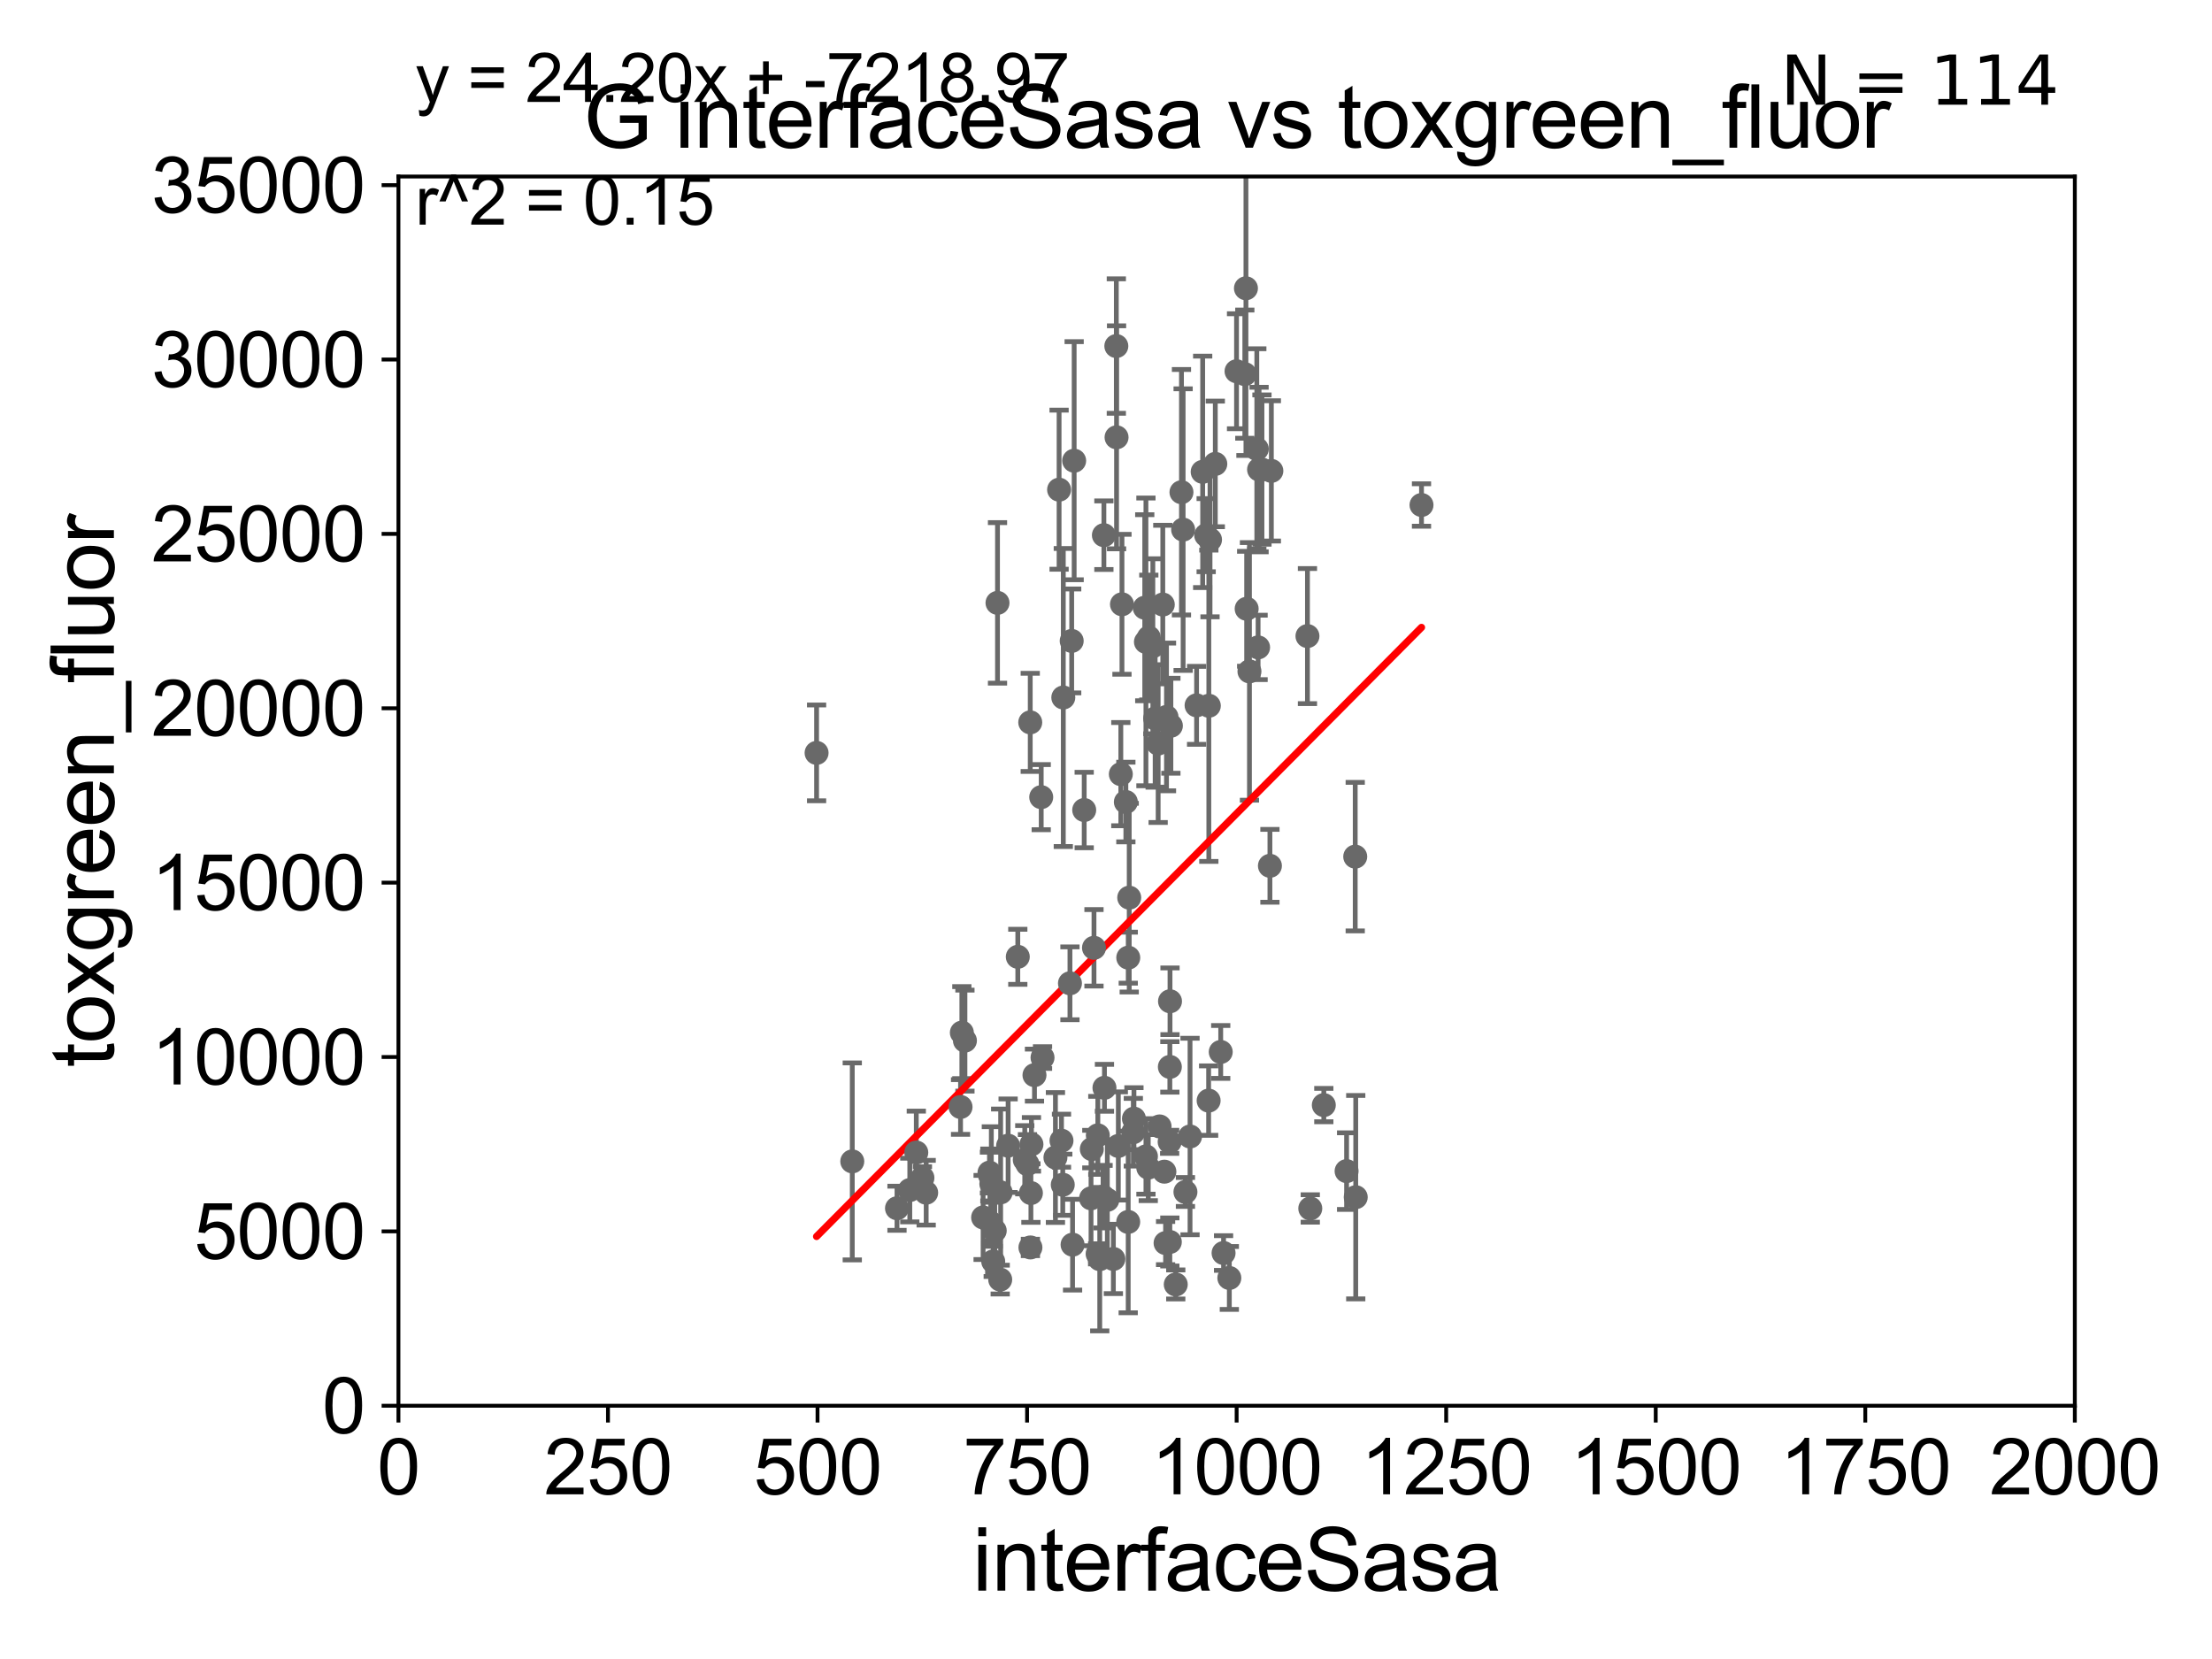 <?xml version="1.0" encoding="utf-8" standalone="no"?>
<!DOCTYPE svg PUBLIC "-//W3C//DTD SVG 1.1//EN"
  "http://www.w3.org/Graphics/SVG/1.1/DTD/svg11.dtd">
<svg xmlns:xlink="http://www.w3.org/1999/xlink" width="460.8pt" height="345.6pt" viewBox="0 0 460.8 345.6" xmlns="http://www.w3.org/2000/svg" version="1.1">
 <defs>
  <style type="text/css">*{stroke-linejoin: round; stroke-linecap: butt}</style>
 </defs>
 <g id="figure_1">
  <g id="patch_1">
   <path d="M 0 345.6 
L 460.8 345.6 
L 460.8 0 
L 0 0 
z
" style="fill: #ffffff"/>
  </g>
  <g id="axes_1">
   <g id="patch_2">
    <path d="M 83 292.84 
L 432.225 292.84 
L 432.225 36.775 
L 83 36.775 
z
" style="fill: #ffffff"/>
   </g>
   <g id="PathCollection_1">
    <defs>
     <path id="m63ec1c99a4" d="M 0 1.118 
C 0.297 1.118 0.581 1 0.791 0.791 
C 1 0.581 1.118 0.297 1.118 0 
C 1.118 -0.297 1 -0.581 0.791 -0.791 
C 0.581 -1 0.297 -1.118 0 -1.118 
C -0.297 -1.118 -0.581 -1 -0.791 -0.791 
C -1 -0.581 -1.118 -0.297 -1.118 0 
C -1.118 0.297 -1 0.581 -0.791 0.791 
C -0.581 1 -0.297 1.118 0 1.118 
z
" style="stroke: #696969"/>
    </defs>
    <g clip-path="url(#p6990ffcd9f)">
     <use xlink:href="#m63ec1c99a4" x="251.267" y="111.488" style="fill: #696969; stroke: #696969"/>
     <use xlink:href="#m63ec1c99a4" x="229.79" y="249.287" style="fill: #696969; stroke: #696969"/>
     <use xlink:href="#m63ec1c99a4" x="221.393" y="246.802" style="fill: #696969; stroke: #696969"/>
     <use xlink:href="#m63ec1c99a4" x="244.932" y="267.577" style="fill: #696969; stroke: #696969"/>
     <use xlink:href="#m63ec1c99a4" x="214.038" y="242.52" style="fill: #696969; stroke: #696969"/>
     <use xlink:href="#m63ec1c99a4" x="228.655" y="261.202" style="fill: #696969; stroke: #696969"/>
     <use xlink:href="#m63ec1c99a4" x="206.905" y="262.775" style="fill: #696969; stroke: #696969"/>
     <use xlink:href="#m63ec1c99a4" x="243.698" y="258.724" style="fill: #696969; stroke: #696969"/>
     <use xlink:href="#m63ec1c99a4" x="200.371" y="215.115" style="fill: #696969; stroke: #696969"/>
     <use xlink:href="#m63ec1c99a4" x="200.1" y="230.605" style="fill: #696969; stroke: #696969"/>
     <use xlink:href="#m63ec1c99a4" x="213.477" y="241.603" style="fill: #696969; stroke: #696969"/>
     <use xlink:href="#m63ec1c99a4" x="221.506" y="145.302" style="fill: #696969; stroke: #696969"/>
     <use xlink:href="#m63ec1c99a4" x="282.425" y="249.395" style="fill: #696969; stroke: #696969"/>
     <use xlink:href="#m63ec1c99a4" x="207.223" y="256.375" style="fill: #696969; stroke: #696969"/>
     <use xlink:href="#m63ec1c99a4" x="206.21" y="244.763" style="fill: #696969; stroke: #696969"/>
     <use xlink:href="#m63ec1c99a4" x="235.026" y="254.553" style="fill: #696969; stroke: #696969"/>
     <use xlink:href="#m63ec1c99a4" x="232.969" y="238.724" style="fill: #696969; stroke: #696969"/>
     <use xlink:href="#m63ec1c99a4" x="219.867" y="241.129" style="fill: #696969; stroke: #696969"/>
     <use xlink:href="#m63ec1c99a4" x="239.203" y="243.238" style="fill: #696969; stroke: #696969"/>
     <use xlink:href="#m63ec1c99a4" x="280.52" y="243.965" style="fill: #696969; stroke: #696969"/>
     <use xlink:href="#m63ec1c99a4" x="228.698" y="236.513" style="fill: #696969; stroke: #696969"/>
     <use xlink:href="#m63ec1c99a4" x="262.084" y="134.865" style="fill: #696969; stroke: #696969"/>
     <use xlink:href="#m63ec1c99a4" x="190.881" y="240.098" style="fill: #696969; stroke: #696969"/>
     <use xlink:href="#m63ec1c99a4" x="239.317" y="132.803" style="fill: #696969; stroke: #696969"/>
     <use xlink:href="#m63ec1c99a4" x="242.563" y="244.082" style="fill: #696969; stroke: #696969"/>
     <use xlink:href="#m63ec1c99a4" x="230.679" y="249.948" style="fill: #696969; stroke: #696969"/>
     <use xlink:href="#m63ec1c99a4" x="246.949" y="248.31" style="fill: #696969; stroke: #696969"/>
     <use xlink:href="#m63ec1c99a4" x="223.254" y="133.517" style="fill: #696969; stroke: #696969"/>
     <use xlink:href="#m63ec1c99a4" x="206.4" y="254.754" style="fill: #696969; stroke: #696969"/>
     <use xlink:href="#m63ec1c99a4" x="216.905" y="166.06" style="fill: #696969; stroke: #696969"/>
     <use xlink:href="#m63ec1c99a4" x="243.703" y="222.257" style="fill: #696969; stroke: #696969"/>
     <use xlink:href="#m63ec1c99a4" x="206.126" y="244.276" style="fill: #696969; stroke: #696969"/>
     <use xlink:href="#m63ec1c99a4" x="254.892" y="261.029" style="fill: #696969; stroke: #696969"/>
     <use xlink:href="#m63ec1c99a4" x="235.238" y="186.998" style="fill: #696969; stroke: #696969"/>
     <use xlink:href="#m63ec1c99a4" x="251.822" y="147.023" style="fill: #696969; stroke: #696969"/>
     <use xlink:href="#m63ec1c99a4" x="214.656" y="259.868" style="fill: #696969; stroke: #696969"/>
     <use xlink:href="#m63ec1c99a4" x="256.093" y="266.224" style="fill: #696969; stroke: #696969"/>
     <use xlink:href="#m63ec1c99a4" x="241.564" y="234.657" style="fill: #696969; stroke: #696969"/>
     <use xlink:href="#m63ec1c99a4" x="243.003" y="149.352" style="fill: #696969; stroke: #696969"/>
     <use xlink:href="#m63ec1c99a4" x="242.811" y="258.954" style="fill: #696969; stroke: #696969"/>
     <use xlink:href="#m63ec1c99a4" x="220.628" y="102.009" style="fill: #696969; stroke: #696969"/>
     <use xlink:href="#m63ec1c99a4" x="231.936" y="262.261" style="fill: #696969; stroke: #696969"/>
     <use xlink:href="#m63ec1c99a4" x="207.799" y="125.59" style="fill: #696969; stroke: #696969"/>
     <use xlink:href="#m63ec1c99a4" x="192.94" y="248.462" style="fill: #696969; stroke: #696969"/>
     <use xlink:href="#m63ec1c99a4" x="243.734" y="208.583" style="fill: #696969; stroke: #696969"/>
     <use xlink:href="#m63ec1c99a4" x="227.282" y="249.635" style="fill: #696969; stroke: #696969"/>
     <use xlink:href="#m63ec1c99a4" x="230.078" y="226.608" style="fill: #696969; stroke: #696969"/>
     <use xlink:href="#m63ec1c99a4" x="221.129" y="237.626" style="fill: #696969; stroke: #696969"/>
     <use xlink:href="#m63ec1c99a4" x="210.01" y="238.669" style="fill: #696969; stroke: #696969"/>
     <use xlink:href="#m63ec1c99a4" x="243.659" y="237.866" style="fill: #696969; stroke: #696969"/>
     <use xlink:href="#m63ec1c99a4" x="217.177" y="220.313" style="fill: #696969; stroke: #696969"/>
     <use xlink:href="#m63ec1c99a4" x="170.109" y="156.841" style="fill: #696969; stroke: #696969"/>
     <use xlink:href="#m63ec1c99a4" x="234.537" y="167.075" style="fill: #696969; stroke: #696969"/>
     <use xlink:href="#m63ec1c99a4" x="215.501" y="223.968" style="fill: #696969; stroke: #696969"/>
     <use xlink:href="#m63ec1c99a4" x="208.454" y="248.393" style="fill: #696969; stroke: #696969"/>
     <use xlink:href="#m63ec1c99a4" x="192.159" y="245.369" style="fill: #696969; stroke: #696969"/>
     <use xlink:href="#m63ec1c99a4" x="206.514" y="246.625" style="fill: #696969; stroke: #696969"/>
     <use xlink:href="#m63ec1c99a4" x="222.891" y="204.84" style="fill: #696969; stroke: #696969"/>
     <use xlink:href="#m63ec1c99a4" x="177.544" y="241.941" style="fill: #696969; stroke: #696969"/>
     <use xlink:href="#m63ec1c99a4" x="243.918" y="151.189" style="fill: #696969; stroke: #696969"/>
     <use xlink:href="#m63ec1c99a4" x="223.437" y="259.287" style="fill: #696969; stroke: #696969"/>
     <use xlink:href="#m63ec1c99a4" x="282.318" y="178.452" style="fill: #696969; stroke: #696969"/>
     <use xlink:href="#m63ec1c99a4" x="214.757" y="248.535" style="fill: #696969; stroke: #696969"/>
     <use xlink:href="#m63ec1c99a4" x="264.548" y="180.365" style="fill: #696969; stroke: #696969"/>
     <use xlink:href="#m63ec1c99a4" x="227.445" y="239.38" style="fill: #696969; stroke: #696969"/>
     <use xlink:href="#m63ec1c99a4" x="238.473" y="126.6" style="fill: #696969; stroke: #696969"/>
     <use xlink:href="#m63ec1c99a4" x="229.098" y="262.308" style="fill: #696969; stroke: #696969"/>
     <use xlink:href="#m63ec1c99a4" x="189.526" y="247.912" style="fill: #696969; stroke: #696969"/>
     <use xlink:href="#m63ec1c99a4" x="204.801" y="253.619" style="fill: #696969; stroke: #696969"/>
     <use xlink:href="#m63ec1c99a4" x="201.014" y="216.78" style="fill: #696969; stroke: #696969"/>
     <use xlink:href="#m63ec1c99a4" x="236.222" y="233.038" style="fill: #696969; stroke: #696969"/>
     <use xlink:href="#m63ec1c99a4" x="236.093" y="235.862" style="fill: #696969; stroke: #696969"/>
     <use xlink:href="#m63ec1c99a4" x="233.488" y="161.27" style="fill: #696969; stroke: #696969"/>
     <use xlink:href="#m63ec1c99a4" x="238.721" y="240.9" style="fill: #696969; stroke: #696969"/>
     <use xlink:href="#m63ec1c99a4" x="259.701" y="126.822" style="fill: #696969; stroke: #696969"/>
     <use xlink:href="#m63ec1c99a4" x="238.719" y="133.718" style="fill: #696969; stroke: #696969"/>
     <use xlink:href="#m63ec1c99a4" x="232.552" y="72.091" style="fill: #696969; stroke: #696969"/>
     <use xlink:href="#m63ec1c99a4" x="272.367" y="132.506" style="fill: #696969; stroke: #696969"/>
     <use xlink:href="#m63ec1c99a4" x="229.961" y="111.489" style="fill: #696969; stroke: #696969"/>
     <use xlink:href="#m63ec1c99a4" x="246.121" y="102.541" style="fill: #696969; stroke: #696969"/>
     <use xlink:href="#m63ec1c99a4" x="264.847" y="98.095" style="fill: #696969; stroke: #696969"/>
     <use xlink:href="#m63ec1c99a4" x="296.125" y="105.2" style="fill: #696969; stroke: #696969"/>
     <use xlink:href="#m63ec1c99a4" x="259.318" y="77.939" style="fill: #696969; stroke: #696969"/>
     <use xlink:href="#m63ec1c99a4" x="233.726" y="125.886" style="fill: #696969; stroke: #696969"/>
     <use xlink:href="#m63ec1c99a4" x="241.265" y="154.9" style="fill: #696969; stroke: #696969"/>
     <use xlink:href="#m63ec1c99a4" x="186.861" y="251.703" style="fill: #696969; stroke: #696969"/>
     <use xlink:href="#m63ec1c99a4" x="235.037" y="199.497" style="fill: #696969; stroke: #696969"/>
     <use xlink:href="#m63ec1c99a4" x="257.593" y="77.339" style="fill: #696969; stroke: #696969"/>
     <use xlink:href="#m63ec1c99a4" x="272.954" y="251.745" style="fill: #696969; stroke: #696969"/>
     <use xlink:href="#m63ec1c99a4" x="212.026" y="199.322" style="fill: #696969; stroke: #696969"/>
     <use xlink:href="#m63ec1c99a4" x="227.897" y="197.448" style="fill: #696969; stroke: #696969"/>
     <use xlink:href="#m63ec1c99a4" x="214.618" y="150.485" style="fill: #696969; stroke: #696969"/>
     <use xlink:href="#m63ec1c99a4" x="251.78" y="229.276" style="fill: #696969; stroke: #696969"/>
     <use xlink:href="#m63ec1c99a4" x="259.552" y="60.054" style="fill: #696969; stroke: #696969"/>
     <use xlink:href="#m63ec1c99a4" x="225.859" y="168.741" style="fill: #696969; stroke: #696969"/>
     <use xlink:href="#m63ec1c99a4" x="242.231" y="125.939" style="fill: #696969; stroke: #696969"/>
     <use xlink:href="#m63ec1c99a4" x="214.869" y="238.386" style="fill: #696969; stroke: #696969"/>
     <use xlink:href="#m63ec1c99a4" x="262.889" y="97.821" style="fill: #696969; stroke: #696969"/>
     <use xlink:href="#m63ec1c99a4" x="246.467" y="110.328" style="fill: #696969; stroke: #696969"/>
     <use xlink:href="#m63ec1c99a4" x="253.17" y="96.642" style="fill: #696969; stroke: #696969"/>
     <use xlink:href="#m63ec1c99a4" x="250.539" y="98.294" style="fill: #696969; stroke: #696969"/>
     <use xlink:href="#m63ec1c99a4" x="261.817" y="93.526" style="fill: #696969; stroke: #696969"/>
     <use xlink:href="#m63ec1c99a4" x="208.361" y="266.561" style="fill: #696969; stroke: #696969"/>
     <use xlink:href="#m63ec1c99a4" x="240.158" y="134.63" style="fill: #696969; stroke: #696969"/>
     <use xlink:href="#m63ec1c99a4" x="262.287" y="97.813" style="fill: #696969; stroke: #696969"/>
     <use xlink:href="#m63ec1c99a4" x="252.07" y="112.428" style="fill: #696969; stroke: #696969"/>
     <use xlink:href="#m63ec1c99a4" x="232.598" y="91.102" style="fill: #696969; stroke: #696969"/>
     <use xlink:href="#m63ec1c99a4" x="260.284" y="139.863" style="fill: #696969; stroke: #696969"/>
     <use xlink:href="#m63ec1c99a4" x="249.271" y="146.936" style="fill: #696969; stroke: #696969"/>
     <use xlink:href="#m63ec1c99a4" x="247.906" y="236.751" style="fill: #696969; stroke: #696969"/>
     <use xlink:href="#m63ec1c99a4" x="240.64" y="149.673" style="fill: #696969; stroke: #696969"/>
     <use xlink:href="#m63ec1c99a4" x="223.767" y="95.974" style="fill: #696969; stroke: #696969"/>
     <use xlink:href="#m63ec1c99a4" x="275.774" y="230.209" style="fill: #696969; stroke: #696969"/>
     <use xlink:href="#m63ec1c99a4" x="254.3" y="219.143" style="fill: #696969; stroke: #696969"/>
    </g>
   </g>
   <g id="matplotlib.axis_1">
    <g id="xtick_1">
     <g id="line2d_1">
      <defs>
       <path id="m04178d1beb" d="M 0 0 
L 0 3.5 
" style="stroke: #000000; stroke-width: 0.8"/>
      </defs>
      <g>
       <use xlink:href="#m04178d1beb" x="83" y="292.84" style="stroke: #000000; stroke-width: 0.8"/>
      </g>
     </g>
     <g id="text_1">
      <!-- 0 -->
      <g transform="translate(78.551 311.293)scale(0.16 -0.16)">
       <defs>
        <path id="ArialMT-30" d="M 266 2259 
Q 266 3072 433 3567 
Q 600 4063 929 4331 
Q 1259 4600 1759 4600 
Q 2128 4600 2406 4451 
Q 2684 4303 2865 4023 
Q 3047 3744 3150 3342 
Q 3253 2941 3253 2259 
Q 3253 1453 3087 958 
Q 2922 463 2592 192 
Q 2263 -78 1759 -78 
Q 1097 -78 719 397 
Q 266 969 266 2259 
z
M 844 2259 
Q 844 1131 1108 757 
Q 1372 384 1759 384 
Q 2147 384 2411 759 
Q 2675 1134 2675 2259 
Q 2675 3391 2411 3762 
Q 2147 4134 1753 4134 
Q 1366 4134 1134 3806 
Q 844 3388 844 2259 
z
" transform="scale(0.016)"/>
       </defs>
       <use xlink:href="#ArialMT-30"/>
      </g>
     </g>
    </g>
    <g id="xtick_2">
     <g id="line2d_2">
      <g>
       <use xlink:href="#m04178d1beb" x="126.653" y="292.84" style="stroke: #000000; stroke-width: 0.8"/>
      </g>
     </g>
     <g id="text_2">
      <!-- 250 -->
      <g transform="translate(113.307 311.293)scale(0.16 -0.16)">
       <defs>
        <path id="ArialMT-32" d="M 3222 541 
L 3222 0 
L 194 0 
Q 188 203 259 391 
Q 375 700 629 1000 
Q 884 1300 1366 1694 
Q 2113 2306 2375 2664 
Q 2638 3022 2638 3341 
Q 2638 3675 2398 3904 
Q 2159 4134 1775 4134 
Q 1369 4134 1125 3890 
Q 881 3647 878 3216 
L 300 3275 
Q 359 3922 746 4261 
Q 1134 4600 1788 4600 
Q 2447 4600 2831 4234 
Q 3216 3869 3216 3328 
Q 3216 3053 3103 2787 
Q 2991 2522 2730 2228 
Q 2469 1934 1863 1422 
Q 1356 997 1212 845 
Q 1069 694 975 541 
L 3222 541 
z
" transform="scale(0.016)"/>
        <path id="ArialMT-35" d="M 266 1200 
L 856 1250 
Q 922 819 1161 601 
Q 1400 384 1738 384 
Q 2144 384 2425 690 
Q 2706 997 2706 1503 
Q 2706 1984 2436 2262 
Q 2166 2541 1728 2541 
Q 1456 2541 1237 2417 
Q 1019 2294 894 2097 
L 366 2166 
L 809 4519 
L 3088 4519 
L 3088 3981 
L 1259 3981 
L 1013 2750 
Q 1425 3038 1878 3038 
Q 2478 3038 2890 2622 
Q 3303 2206 3303 1553 
Q 3303 931 2941 478 
Q 2500 -78 1738 -78 
Q 1113 -78 717 272 
Q 322 622 266 1200 
z
" transform="scale(0.016)"/>
       </defs>
       <use xlink:href="#ArialMT-32"/>
       <use xlink:href="#ArialMT-35" x="55.615"/>
       <use xlink:href="#ArialMT-30" x="111.23"/>
      </g>
     </g>
    </g>
    <g id="xtick_3">
     <g id="line2d_3">
      <g>
       <use xlink:href="#m04178d1beb" x="170.306" y="292.84" style="stroke: #000000; stroke-width: 0.8"/>
      </g>
     </g>
     <g id="text_3">
      <!-- 500 -->
      <g transform="translate(156.96 311.293)scale(0.16 -0.16)">
       <use xlink:href="#ArialMT-35"/>
       <use xlink:href="#ArialMT-30" x="55.615"/>
       <use xlink:href="#ArialMT-30" x="111.23"/>
      </g>
     </g>
    </g>
    <g id="xtick_4">
     <g id="line2d_4">
      <g>
       <use xlink:href="#m04178d1beb" x="213.959" y="292.84" style="stroke: #000000; stroke-width: 0.8"/>
      </g>
     </g>
     <g id="text_4">
      <!-- 750 -->
      <g transform="translate(200.613 311.293)scale(0.16 -0.16)">
       <defs>
        <path id="ArialMT-37" d="M 303 3981 
L 303 4522 
L 3269 4522 
L 3269 4084 
Q 2831 3619 2401 2847 
Q 1972 2075 1738 1259 
Q 1569 684 1522 0 
L 944 0 
Q 953 541 1156 1306 
Q 1359 2072 1739 2783 
Q 2119 3494 2547 3981 
L 303 3981 
z
" transform="scale(0.016)"/>
       </defs>
       <use xlink:href="#ArialMT-37"/>
       <use xlink:href="#ArialMT-35" x="55.615"/>
       <use xlink:href="#ArialMT-30" x="111.23"/>
      </g>
     </g>
    </g>
    <g id="xtick_5">
     <g id="line2d_5">
      <g>
       <use xlink:href="#m04178d1beb" x="257.613" y="292.84" style="stroke: #000000; stroke-width: 0.8"/>
      </g>
     </g>
     <g id="text_5">
      <!-- 1000 -->
      <g transform="translate(239.817 311.293)scale(0.16 -0.16)">
       <defs>
        <path id="ArialMT-31" d="M 2384 0 
L 1822 0 
L 1822 3584 
Q 1619 3391 1289 3197 
Q 959 3003 697 2906 
L 697 3450 
Q 1169 3672 1522 3987 
Q 1875 4303 2022 4600 
L 2384 4600 
L 2384 0 
z
" transform="scale(0.016)"/>
       </defs>
       <use xlink:href="#ArialMT-31"/>
       <use xlink:href="#ArialMT-30" x="55.615"/>
       <use xlink:href="#ArialMT-30" x="111.23"/>
       <use xlink:href="#ArialMT-30" x="166.846"/>
      </g>
     </g>
    </g>
    <g id="xtick_6">
     <g id="line2d_6">
      <g>
       <use xlink:href="#m04178d1beb" x="301.266" y="292.84" style="stroke: #000000; stroke-width: 0.8"/>
      </g>
     </g>
     <g id="text_6">
      <!-- 1250 -->
      <g transform="translate(283.471 311.293)scale(0.16 -0.16)">
       <use xlink:href="#ArialMT-31"/>
       <use xlink:href="#ArialMT-32" x="55.615"/>
       <use xlink:href="#ArialMT-35" x="111.23"/>
       <use xlink:href="#ArialMT-30" x="166.846"/>
      </g>
     </g>
    </g>
    <g id="xtick_7">
     <g id="line2d_7">
      <g>
       <use xlink:href="#m04178d1beb" x="344.919" y="292.84" style="stroke: #000000; stroke-width: 0.8"/>
      </g>
     </g>
     <g id="text_7">
      <!-- 1500 -->
      <g transform="translate(327.124 311.293)scale(0.16 -0.16)">
       <use xlink:href="#ArialMT-31"/>
       <use xlink:href="#ArialMT-35" x="55.615"/>
       <use xlink:href="#ArialMT-30" x="111.23"/>
       <use xlink:href="#ArialMT-30" x="166.846"/>
      </g>
     </g>
    </g>
    <g id="xtick_8">
     <g id="line2d_8">
      <g>
       <use xlink:href="#m04178d1beb" x="388.572" y="292.84" style="stroke: #000000; stroke-width: 0.8"/>
      </g>
     </g>
     <g id="text_8">
      <!-- 1750 -->
      <g transform="translate(370.777 311.293)scale(0.16 -0.16)">
       <use xlink:href="#ArialMT-31"/>
       <use xlink:href="#ArialMT-37" x="55.615"/>
       <use xlink:href="#ArialMT-35" x="111.23"/>
       <use xlink:href="#ArialMT-30" x="166.846"/>
      </g>
     </g>
    </g>
    <g id="xtick_9">
     <g id="line2d_9">
      <g>
       <use xlink:href="#m04178d1beb" x="432.225" y="292.84" style="stroke: #000000; stroke-width: 0.8"/>
      </g>
     </g>
     <g id="text_9">
      <!-- 2000 -->
      <g transform="translate(414.43 311.293)scale(0.16 -0.16)">
       <use xlink:href="#ArialMT-32"/>
       <use xlink:href="#ArialMT-30" x="55.615"/>
       <use xlink:href="#ArialMT-30" x="111.23"/>
       <use xlink:href="#ArialMT-30" x="166.846"/>
      </g>
     </g>
    </g>
    <g id="text_10">
     <!-- interfaceSasa -->
     <g transform="translate(202.583 331.357)scale(0.18 -0.18)">
      <defs>
       <path id="ArialMT-69" d="M 425 3934 
L 425 4581 
L 988 4581 
L 988 3934 
L 425 3934 
z
M 425 0 
L 425 3319 
L 988 3319 
L 988 0 
L 425 0 
z
" transform="scale(0.016)"/>
       <path id="ArialMT-6e" d="M 422 0 
L 422 3319 
L 928 3319 
L 928 2847 
Q 1294 3394 1984 3394 
Q 2284 3394 2536 3286 
Q 2788 3178 2913 3003 
Q 3038 2828 3088 2588 
Q 3119 2431 3119 2041 
L 3119 0 
L 2556 0 
L 2556 2019 
Q 2556 2363 2490 2533 
Q 2425 2703 2258 2804 
Q 2091 2906 1866 2906 
Q 1506 2906 1245 2678 
Q 984 2450 984 1813 
L 984 0 
L 422 0 
z
" transform="scale(0.016)"/>
       <path id="ArialMT-74" d="M 1650 503 
L 1731 6 
Q 1494 -44 1306 -44 
Q 1000 -44 831 53 
Q 663 150 594 308 
Q 525 466 525 972 
L 525 2881 
L 113 2881 
L 113 3319 
L 525 3319 
L 525 4141 
L 1084 4478 
L 1084 3319 
L 1650 3319 
L 1650 2881 
L 1084 2881 
L 1084 941 
Q 1084 700 1114 631 
Q 1144 563 1211 522 
Q 1278 481 1403 481 
Q 1497 481 1650 503 
z
" transform="scale(0.016)"/>
       <path id="ArialMT-65" d="M 2694 1069 
L 3275 997 
Q 3138 488 2766 206 
Q 2394 -75 1816 -75 
Q 1088 -75 661 373 
Q 234 822 234 1631 
Q 234 2469 665 2931 
Q 1097 3394 1784 3394 
Q 2450 3394 2872 2941 
Q 3294 2488 3294 1666 
Q 3294 1616 3291 1516 
L 816 1516 
Q 847 969 1125 678 
Q 1403 388 1819 388 
Q 2128 388 2347 550 
Q 2566 713 2694 1069 
z
M 847 1978 
L 2700 1978 
Q 2663 2397 2488 2606 
Q 2219 2931 1791 2931 
Q 1403 2931 1139 2672 
Q 875 2413 847 1978 
z
" transform="scale(0.016)"/>
       <path id="ArialMT-72" d="M 416 0 
L 416 3319 
L 922 3319 
L 922 2816 
Q 1116 3169 1280 3281 
Q 1444 3394 1641 3394 
Q 1925 3394 2219 3213 
L 2025 2691 
Q 1819 2813 1613 2813 
Q 1428 2813 1281 2702 
Q 1134 2591 1072 2394 
Q 978 2094 978 1738 
L 978 0 
L 416 0 
z
" transform="scale(0.016)"/>
       <path id="ArialMT-66" d="M 556 0 
L 556 2881 
L 59 2881 
L 59 3319 
L 556 3319 
L 556 3672 
Q 556 4006 616 4169 
Q 697 4388 901 4523 
Q 1106 4659 1475 4659 
Q 1713 4659 2000 4603 
L 1916 4113 
Q 1741 4144 1584 4144 
Q 1328 4144 1222 4034 
Q 1116 3925 1116 3625 
L 1116 3319 
L 1763 3319 
L 1763 2881 
L 1116 2881 
L 1116 0 
L 556 0 
z
" transform="scale(0.016)"/>
       <path id="ArialMT-61" d="M 2588 409 
Q 2275 144 1986 34 
Q 1697 -75 1366 -75 
Q 819 -75 525 192 
Q 231 459 231 875 
Q 231 1119 342 1320 
Q 453 1522 633 1644 
Q 813 1766 1038 1828 
Q 1203 1872 1538 1913 
Q 2219 1994 2541 2106 
Q 2544 2222 2544 2253 
Q 2544 2597 2384 2738 
Q 2169 2928 1744 2928 
Q 1347 2928 1158 2789 
Q 969 2650 878 2297 
L 328 2372 
Q 403 2725 575 2942 
Q 747 3159 1072 3276 
Q 1397 3394 1825 3394 
Q 2250 3394 2515 3294 
Q 2781 3194 2906 3042 
Q 3031 2891 3081 2659 
Q 3109 2516 3109 2141 
L 3109 1391 
Q 3109 606 3145 398 
Q 3181 191 3288 0 
L 2700 0 
Q 2613 175 2588 409 
z
M 2541 1666 
Q 2234 1541 1622 1453 
Q 1275 1403 1131 1340 
Q 988 1278 909 1158 
Q 831 1038 831 891 
Q 831 666 1001 516 
Q 1172 366 1500 366 
Q 1825 366 2078 508 
Q 2331 650 2450 897 
Q 2541 1088 2541 1459 
L 2541 1666 
z
" transform="scale(0.016)"/>
       <path id="ArialMT-63" d="M 2588 1216 
L 3141 1144 
Q 3050 572 2676 248 
Q 2303 -75 1759 -75 
Q 1078 -75 664 370 
Q 250 816 250 1647 
Q 250 2184 428 2587 
Q 606 2991 970 3192 
Q 1334 3394 1763 3394 
Q 2303 3394 2647 3120 
Q 2991 2847 3088 2344 
L 2541 2259 
Q 2463 2594 2264 2762 
Q 2066 2931 1784 2931 
Q 1359 2931 1093 2626 
Q 828 2322 828 1663 
Q 828 994 1084 691 
Q 1341 388 1753 388 
Q 2084 388 2306 591 
Q 2528 794 2588 1216 
z
" transform="scale(0.016)"/>
       <path id="ArialMT-53" d="M 288 1472 
L 859 1522 
Q 900 1178 1048 958 
Q 1197 738 1509 602 
Q 1822 466 2213 466 
Q 2559 466 2825 569 
Q 3091 672 3220 851 
Q 3350 1031 3350 1244 
Q 3350 1459 3225 1620 
Q 3100 1781 2813 1891 
Q 2628 1963 1997 2114 
Q 1366 2266 1113 2400 
Q 784 2572 623 2826 
Q 463 3081 463 3397 
Q 463 3744 659 4045 
Q 856 4347 1234 4503 
Q 1613 4659 2075 4659 
Q 2584 4659 2973 4495 
Q 3363 4331 3572 4012 
Q 3781 3694 3797 3291 
L 3216 3247 
Q 3169 3681 2898 3903 
Q 2628 4125 2100 4125 
Q 1550 4125 1298 3923 
Q 1047 3722 1047 3438 
Q 1047 3191 1225 3031 
Q 1400 2872 2139 2705 
Q 2878 2538 3153 2413 
Q 3553 2228 3743 1945 
Q 3934 1663 3934 1294 
Q 3934 928 3725 604 
Q 3516 281 3123 101 
Q 2731 -78 2241 -78 
Q 1619 -78 1198 103 
Q 778 284 539 648 
Q 300 1013 288 1472 
z
" transform="scale(0.016)"/>
       <path id="ArialMT-73" d="M 197 991 
L 753 1078 
Q 800 744 1014 566 
Q 1228 388 1613 388 
Q 2000 388 2187 545 
Q 2375 703 2375 916 
Q 2375 1106 2209 1216 
Q 2094 1291 1634 1406 
Q 1016 1563 777 1677 
Q 538 1791 414 1992 
Q 291 2194 291 2438 
Q 291 2659 392 2848 
Q 494 3038 669 3163 
Q 800 3259 1026 3326 
Q 1253 3394 1513 3394 
Q 1903 3394 2198 3281 
Q 2494 3169 2634 2976 
Q 2775 2784 2828 2463 
L 2278 2388 
Q 2241 2644 2061 2787 
Q 1881 2931 1553 2931 
Q 1166 2931 1000 2803 
Q 834 2675 834 2503 
Q 834 2394 903 2306 
Q 972 2216 1119 2156 
Q 1203 2125 1616 2013 
Q 2213 1853 2448 1751 
Q 2684 1650 2818 1456 
Q 2953 1263 2953 975 
Q 2953 694 2789 445 
Q 2625 197 2315 61 
Q 2006 -75 1616 -75 
Q 969 -75 630 194 
Q 291 463 197 991 
z
" transform="scale(0.016)"/>
      </defs>
      <use xlink:href="#ArialMT-69"/>
      <use xlink:href="#ArialMT-6e" x="22.217"/>
      <use xlink:href="#ArialMT-74" x="77.832"/>
      <use xlink:href="#ArialMT-65" x="105.615"/>
      <use xlink:href="#ArialMT-72" x="161.23"/>
      <use xlink:href="#ArialMT-66" x="194.531"/>
      <use xlink:href="#ArialMT-61" x="222.314"/>
      <use xlink:href="#ArialMT-63" x="277.93"/>
      <use xlink:href="#ArialMT-65" x="327.93"/>
      <use xlink:href="#ArialMT-53" x="383.545"/>
      <use xlink:href="#ArialMT-61" x="450.244"/>
      <use xlink:href="#ArialMT-73" x="505.859"/>
      <use xlink:href="#ArialMT-61" x="555.859"/>
     </g>
    </g>
   </g>
   <g id="matplotlib.axis_2">
    <g id="ytick_1">
     <g id="line2d_10">
      <defs>
       <path id="me17247f8df" d="M 0 0 
L -3.5 0 
" style="stroke: #000000; stroke-width: 0.8"/>
      </defs>
      <g>
       <use xlink:href="#me17247f8df" x="83" y="292.84" style="stroke: #000000; stroke-width: 0.8"/>
      </g>
     </g>
     <g id="text_11">
      <!-- 0 -->
      <g transform="translate(67.103 298.566)scale(0.16 -0.16)">
       <use xlink:href="#ArialMT-30"/>
      </g>
     </g>
    </g>
    <g id="ytick_2">
     <g id="line2d_11">
      <g>
       <use xlink:href="#me17247f8df" x="83" y="256.516" style="stroke: #000000; stroke-width: 0.8"/>
      </g>
     </g>
     <g id="text_12">
      <!-- 5000 -->
      <g transform="translate(40.41 262.242)scale(0.16 -0.16)">
       <use xlink:href="#ArialMT-35"/>
       <use xlink:href="#ArialMT-30" x="55.615"/>
       <use xlink:href="#ArialMT-30" x="111.23"/>
       <use xlink:href="#ArialMT-30" x="166.846"/>
      </g>
     </g>
    </g>
    <g id="ytick_3">
     <g id="line2d_12">
      <g>
       <use xlink:href="#me17247f8df" x="83" y="220.192" style="stroke: #000000; stroke-width: 0.8"/>
      </g>
     </g>
     <g id="text_13">
      <!-- 10000 -->
      <g transform="translate(31.512 225.918)scale(0.16 -0.16)">
       <use xlink:href="#ArialMT-31"/>
       <use xlink:href="#ArialMT-30" x="55.615"/>
       <use xlink:href="#ArialMT-30" x="111.23"/>
       <use xlink:href="#ArialMT-30" x="166.846"/>
       <use xlink:href="#ArialMT-30" x="222.461"/>
      </g>
     </g>
    </g>
    <g id="ytick_4">
     <g id="line2d_13">
      <g>
       <use xlink:href="#me17247f8df" x="83" y="183.867" style="stroke: #000000; stroke-width: 0.8"/>
      </g>
     </g>
     <g id="text_14">
      <!-- 15000 -->
      <g transform="translate(31.512 189.594)scale(0.16 -0.16)">
       <use xlink:href="#ArialMT-31"/>
       <use xlink:href="#ArialMT-35" x="55.615"/>
       <use xlink:href="#ArialMT-30" x="111.23"/>
       <use xlink:href="#ArialMT-30" x="166.846"/>
       <use xlink:href="#ArialMT-30" x="222.461"/>
      </g>
     </g>
    </g>
    <g id="ytick_5">
     <g id="line2d_14">
      <g>
       <use xlink:href="#me17247f8df" x="83" y="147.543" style="stroke: #000000; stroke-width: 0.8"/>
      </g>
     </g>
     <g id="text_15">
      <!-- 20000 -->
      <g transform="translate(31.512 153.27)scale(0.16 -0.16)">
       <use xlink:href="#ArialMT-32"/>
       <use xlink:href="#ArialMT-30" x="55.615"/>
       <use xlink:href="#ArialMT-30" x="111.23"/>
       <use xlink:href="#ArialMT-30" x="166.846"/>
       <use xlink:href="#ArialMT-30" x="222.461"/>
      </g>
     </g>
    </g>
    <g id="ytick_6">
     <g id="line2d_15">
      <g>
       <use xlink:href="#me17247f8df" x="83" y="111.219" style="stroke: #000000; stroke-width: 0.8"/>
      </g>
     </g>
     <g id="text_16">
      <!-- 25000 -->
      <g transform="translate(31.512 116.945)scale(0.16 -0.16)">
       <use xlink:href="#ArialMT-32"/>
       <use xlink:href="#ArialMT-35" x="55.615"/>
       <use xlink:href="#ArialMT-30" x="111.23"/>
       <use xlink:href="#ArialMT-30" x="166.846"/>
       <use xlink:href="#ArialMT-30" x="222.461"/>
      </g>
     </g>
    </g>
    <g id="ytick_7">
     <g id="line2d_16">
      <g>
       <use xlink:href="#me17247f8df" x="83" y="74.895" style="stroke: #000000; stroke-width: 0.8"/>
      </g>
     </g>
     <g id="text_17">
      <!-- 30000 -->
      <g transform="translate(31.512 80.621)scale(0.16 -0.16)">
       <defs>
        <path id="ArialMT-33" d="M 269 1209 
L 831 1284 
Q 928 806 1161 595 
Q 1394 384 1728 384 
Q 2125 384 2398 659 
Q 2672 934 2672 1341 
Q 2672 1728 2419 1979 
Q 2166 2231 1775 2231 
Q 1616 2231 1378 2169 
L 1441 2663 
Q 1497 2656 1531 2656 
Q 1891 2656 2178 2843 
Q 2466 3031 2466 3422 
Q 2466 3731 2256 3934 
Q 2047 4138 1716 4138 
Q 1388 4138 1169 3931 
Q 950 3725 888 3313 
L 325 3413 
Q 428 3978 793 4289 
Q 1159 4600 1703 4600 
Q 2078 4600 2393 4439 
Q 2709 4278 2876 4000 
Q 3044 3722 3044 3409 
Q 3044 3113 2884 2869 
Q 2725 2625 2413 2481 
Q 2819 2388 3044 2092 
Q 3269 1797 3269 1353 
Q 3269 753 2831 336 
Q 2394 -81 1725 -81 
Q 1122 -81 723 278 
Q 325 638 269 1209 
z
" transform="scale(0.016)"/>
       </defs>
       <use xlink:href="#ArialMT-33"/>
       <use xlink:href="#ArialMT-30" x="55.615"/>
       <use xlink:href="#ArialMT-30" x="111.23"/>
       <use xlink:href="#ArialMT-30" x="166.846"/>
       <use xlink:href="#ArialMT-30" x="222.461"/>
      </g>
     </g>
    </g>
    <g id="ytick_8">
     <g id="line2d_17">
      <g>
       <use xlink:href="#me17247f8df" x="83" y="38.571" style="stroke: #000000; stroke-width: 0.8"/>
      </g>
     </g>
     <g id="text_18">
      <!-- 35000 -->
      <g transform="translate(31.512 44.297)scale(0.16 -0.16)">
       <use xlink:href="#ArialMT-33"/>
       <use xlink:href="#ArialMT-35" x="55.615"/>
       <use xlink:href="#ArialMT-30" x="111.23"/>
       <use xlink:href="#ArialMT-30" x="166.846"/>
       <use xlink:href="#ArialMT-30" x="222.461"/>
      </g>
     </g>
    </g>
    <g id="text_19">
     <!-- toxgreen_fluor -->
     <g transform="translate(23.724 222.34)rotate(-90)scale(0.18 -0.18)">
      <defs>
       <path id="ArialMT-6f" d="M 213 1659 
Q 213 2581 725 3025 
Q 1153 3394 1769 3394 
Q 2453 3394 2887 2945 
Q 3322 2497 3322 1706 
Q 3322 1066 3130 698 
Q 2938 331 2570 128 
Q 2203 -75 1769 -75 
Q 1072 -75 642 372 
Q 213 819 213 1659 
z
M 791 1659 
Q 791 1022 1069 705 
Q 1347 388 1769 388 
Q 2188 388 2466 706 
Q 2744 1025 2744 1678 
Q 2744 2294 2464 2611 
Q 2184 2928 1769 2928 
Q 1347 2928 1069 2612 
Q 791 2297 791 1659 
z
" transform="scale(0.016)"/>
       <path id="ArialMT-78" d="M 47 0 
L 1259 1725 
L 138 3319 
L 841 3319 
L 1350 2541 
Q 1494 2319 1581 2169 
Q 1719 2375 1834 2534 
L 2394 3319 
L 3066 3319 
L 1919 1756 
L 3153 0 
L 2463 0 
L 1781 1031 
L 1600 1309 
L 728 0 
L 47 0 
z
" transform="scale(0.016)"/>
       <path id="ArialMT-67" d="M 319 -275 
L 866 -356 
Q 900 -609 1056 -725 
Q 1266 -881 1628 -881 
Q 2019 -881 2231 -725 
Q 2444 -569 2519 -288 
Q 2563 -116 2559 434 
Q 2191 0 1641 0 
Q 956 0 581 494 
Q 206 988 206 1678 
Q 206 2153 378 2554 
Q 550 2956 876 3175 
Q 1203 3394 1644 3394 
Q 2231 3394 2613 2919 
L 2613 3319 
L 3131 3319 
L 3131 450 
Q 3131 -325 2973 -648 
Q 2816 -972 2473 -1159 
Q 2131 -1347 1631 -1347 
Q 1038 -1347 672 -1080 
Q 306 -813 319 -275 
z
M 784 1719 
Q 784 1066 1043 766 
Q 1303 466 1694 466 
Q 2081 466 2343 764 
Q 2606 1063 2606 1700 
Q 2606 2309 2336 2618 
Q 2066 2928 1684 2928 
Q 1309 2928 1046 2623 
Q 784 2319 784 1719 
z
" transform="scale(0.016)"/>
       <path id="ArialMT-5f" d="M -97 -1272 
L -97 -866 
L 3631 -866 
L 3631 -1272 
L -97 -1272 
z
" transform="scale(0.016)"/>
       <path id="ArialMT-6c" d="M 409 0 
L 409 4581 
L 972 4581 
L 972 0 
L 409 0 
z
" transform="scale(0.016)"/>
       <path id="ArialMT-75" d="M 2597 0 
L 2597 488 
Q 2209 -75 1544 -75 
Q 1250 -75 995 37 
Q 741 150 617 320 
Q 494 491 444 738 
Q 409 903 409 1263 
L 409 3319 
L 972 3319 
L 972 1478 
Q 972 1038 1006 884 
Q 1059 663 1231 536 
Q 1403 409 1656 409 
Q 1909 409 2131 539 
Q 2353 669 2445 892 
Q 2538 1116 2538 1541 
L 2538 3319 
L 3100 3319 
L 3100 0 
L 2597 0 
z
" transform="scale(0.016)"/>
      </defs>
      <use xlink:href="#ArialMT-74"/>
      <use xlink:href="#ArialMT-6f" x="27.783"/>
      <use xlink:href="#ArialMT-78" x="83.398"/>
      <use xlink:href="#ArialMT-67" x="133.398"/>
      <use xlink:href="#ArialMT-72" x="189.014"/>
      <use xlink:href="#ArialMT-65" x="222.314"/>
      <use xlink:href="#ArialMT-65" x="277.93"/>
      <use xlink:href="#ArialMT-6e" x="333.545"/>
      <use xlink:href="#ArialMT-5f" x="389.16"/>
      <use xlink:href="#ArialMT-66" x="444.775"/>
      <use xlink:href="#ArialMT-6c" x="472.559"/>
      <use xlink:href="#ArialMT-75" x="494.775"/>
      <use xlink:href="#ArialMT-6f" x="550.391"/>
      <use xlink:href="#ArialMT-72" x="606.006"/>
     </g>
    </g>
   </g>
   <g id="LineCollection_1">
    <path d="M 251.267 119.104 
L 251.267 103.872 
" clip-path="url(#p6990ffcd9f)" style="fill: none; stroke: #696969"/>
    <path d="M 229.79 255.799 
L 229.79 242.775 
" clip-path="url(#p6990ffcd9f)" style="fill: none; stroke: #696969"/>
    <path d="M 221.393 253.172 
L 221.393 240.432 
" clip-path="url(#p6990ffcd9f)" style="fill: none; stroke: #696969"/>
    <path d="M 244.932 270.604 
L 244.932 264.55 
" clip-path="url(#p6990ffcd9f)" style="fill: none; stroke: #696969"/>
    <path d="M 214.038 248.688 
L 214.038 236.352 
" clip-path="url(#p6990ffcd9f)" style="fill: none; stroke: #696969"/>
    <path d="M 228.655 263.299 
L 228.655 259.106 
" clip-path="url(#p6990ffcd9f)" style="fill: none; stroke: #696969"/>
    <path d="M 206.905 265.922 
L 206.905 259.628 
" clip-path="url(#p6990ffcd9f)" style="fill: none; stroke: #696969"/>
    <path d="M 243.698 263.73 
L 243.698 253.717 
" clip-path="url(#p6990ffcd9f)" style="fill: none; stroke: #696969"/>
    <path d="M 200.371 224.7 
L 200.371 205.53 
" clip-path="url(#p6990ffcd9f)" style="fill: none; stroke: #696969"/>
    <path d="M 200.1 236.301 
L 200.1 224.909 
" clip-path="url(#p6990ffcd9f)" style="fill: none; stroke: #696969"/>
    <path d="M 213.477 248.719 
L 213.477 234.486 
" clip-path="url(#p6990ffcd9f)" style="fill: none; stroke: #696969"/>
    <path d="M 221.506 176.343 
L 221.506 114.261 
" clip-path="url(#p6990ffcd9f)" style="fill: none; stroke: #696969"/>
    <path d="M 282.425 270.583 
L 282.425 228.207 
" clip-path="url(#p6990ffcd9f)" style="fill: none; stroke: #696969"/>
    <path d="M 207.223 264.922 
L 207.223 247.828 
" clip-path="url(#p6990ffcd9f)" style="fill: none; stroke: #696969"/>
    <path d="M 206.21 250.174 
L 206.21 239.352 
" clip-path="url(#p6990ffcd9f)" style="fill: none; stroke: #696969"/>
    <path d="M 235.026 273.473 
L 235.026 235.632 
" clip-path="url(#p6990ffcd9f)" style="fill: none; stroke: #696969"/>
    <path d="M 232.969 249.99 
L 232.969 227.459 
" clip-path="url(#p6990ffcd9f)" style="fill: none; stroke: #696969"/>
    <path d="M 219.867 254.655 
L 219.867 227.604 
" clip-path="url(#p6990ffcd9f)" style="fill: none; stroke: #696969"/>
    <path d="M 239.203 250.119 
L 239.203 236.357 
" clip-path="url(#p6990ffcd9f)" style="fill: none; stroke: #696969"/>
    <path d="M 280.52 251.943 
L 280.52 235.986 
" clip-path="url(#p6990ffcd9f)" style="fill: none; stroke: #696969"/>
    <path d="M 228.698 244.634 
L 228.698 228.393 
" clip-path="url(#p6990ffcd9f)" style="fill: none; stroke: #696969"/>
    <path d="M 262.084 141.573 
L 262.084 128.157 
" clip-path="url(#p6990ffcd9f)" style="fill: none; stroke: #696969"/>
    <path d="M 190.881 248.726 
L 190.881 231.47 
" clip-path="url(#p6990ffcd9f)" style="fill: none; stroke: #696969"/>
    <path d="M 239.317 145.809 
L 239.317 119.798 
" clip-path="url(#p6990ffcd9f)" style="fill: none; stroke: #696969"/>
    <path d="M 242.563 244.986 
L 242.563 243.178 
" clip-path="url(#p6990ffcd9f)" style="fill: none; stroke: #696969"/>
    <path d="M 230.679 262.41 
L 230.679 237.485 
" clip-path="url(#p6990ffcd9f)" style="fill: none; stroke: #696969"/>
    <path d="M 246.949 251.321 
L 246.949 245.298 
" clip-path="url(#p6990ffcd9f)" style="fill: none; stroke: #696969"/>
    <path d="M 223.254 144.34 
L 223.254 122.694 
" clip-path="url(#p6990ffcd9f)" style="fill: none; stroke: #696969"/>
    <path d="M 206.4 259.056 
L 206.4 250.451 
" clip-path="url(#p6990ffcd9f)" style="fill: none; stroke: #696969"/>
    <path d="M 216.905 172.842 
L 216.905 159.277 
" clip-path="url(#p6990ffcd9f)" style="fill: none; stroke: #696969"/>
    <path d="M 243.703 227.514 
L 243.703 216.999 
" clip-path="url(#p6990ffcd9f)" style="fill: none; stroke: #696969"/>
    <path d="M 206.126 248.521 
L 206.126 240.031 
" clip-path="url(#p6990ffcd9f)" style="fill: none; stroke: #696969"/>
    <path d="M 254.892 264.642 
L 254.892 257.417 
" clip-path="url(#p6990ffcd9f)" style="fill: none; stroke: #696969"/>
    <path d="M 235.238 206.656 
L 235.238 167.341 
" clip-path="url(#p6990ffcd9f)" style="fill: none; stroke: #696969"/>
    <path d="M 251.822 179.444 
L 251.822 114.602 
" clip-path="url(#p6990ffcd9f)" style="fill: none; stroke: #696969"/>
    <path d="M 214.656 261.576 
L 214.656 258.159 
" clip-path="url(#p6990ffcd9f)" style="fill: none; stroke: #696969"/>
    <path d="M 256.093 272.779 
L 256.093 259.668 
" clip-path="url(#p6990ffcd9f)" style="fill: none; stroke: #696969"/>
    <path d="M 241.564 235.481 
L 241.564 233.832 
" clip-path="url(#p6990ffcd9f)" style="fill: none; stroke: #696969"/>
    <path d="M 243.003 164.74 
L 243.003 133.965 
" clip-path="url(#p6990ffcd9f)" style="fill: none; stroke: #696969"/>
    <path d="M 242.811 263.446 
L 242.811 254.463 
" clip-path="url(#p6990ffcd9f)" style="fill: none; stroke: #696969"/>
    <path d="M 220.628 118.578 
L 220.628 85.439 
" clip-path="url(#p6990ffcd9f)" style="fill: none; stroke: #696969"/>
    <path d="M 231.936 269.486 
L 231.936 255.035 
" clip-path="url(#p6990ffcd9f)" style="fill: none; stroke: #696969"/>
    <path d="M 207.799 142.311 
L 207.799 108.87 
" clip-path="url(#p6990ffcd9f)" style="fill: none; stroke: #696969"/>
    <path d="M 192.94 255.202 
L 192.94 241.722 
" clip-path="url(#p6990ffcd9f)" style="fill: none; stroke: #696969"/>
    <path d="M 243.734 215.522 
L 243.734 201.644 
" clip-path="url(#p6990ffcd9f)" style="fill: none; stroke: #696969"/>
    <path d="M 227.282 259.513 
L 227.282 239.756 
" clip-path="url(#p6990ffcd9f)" style="fill: none; stroke: #696969"/>
    <path d="M 230.078 231.493 
L 230.078 221.724 
" clip-path="url(#p6990ffcd9f)" style="fill: none; stroke: #696969"/>
    <path d="M 221.129 243.153 
L 221.129 232.099 
" clip-path="url(#p6990ffcd9f)" style="fill: none; stroke: #696969"/>
    <path d="M 210.01 248.408 
L 210.01 228.93 
" clip-path="url(#p6990ffcd9f)" style="fill: none; stroke: #696969"/>
    <path d="M 243.659 240.273 
L 243.659 235.46 
" clip-path="url(#p6990ffcd9f)" style="fill: none; stroke: #696969"/>
    <path d="M 217.177 222.581 
L 217.177 218.045 
" clip-path="url(#p6990ffcd9f)" style="fill: none; stroke: #696969"/>
    <path d="M 170.109 166.82 
L 170.109 146.861 
" clip-path="url(#p6990ffcd9f)" style="fill: none; stroke: #696969"/>
    <path d="M 234.537 175.375 
L 234.537 158.776 
" clip-path="url(#p6990ffcd9f)" style="fill: none; stroke: #696969"/>
    <path d="M 215.501 229.385 
L 215.501 218.552 
" clip-path="url(#p6990ffcd9f)" style="fill: none; stroke: #696969"/>
    <path d="M 208.454 265.753 
L 208.454 231.034 
" clip-path="url(#p6990ffcd9f)" style="fill: none; stroke: #696969"/>
    <path d="M 192.159 247.686 
L 192.159 243.052 
" clip-path="url(#p6990ffcd9f)" style="fill: none; stroke: #696969"/>
    <path d="M 206.514 258.53 
L 206.514 234.721 
" clip-path="url(#p6990ffcd9f)" style="fill: none; stroke: #696969"/>
    <path d="M 222.891 212.427 
L 222.891 197.253 
" clip-path="url(#p6990ffcd9f)" style="fill: none; stroke: #696969"/>
    <path d="M 177.544 262.458 
L 177.544 221.424 
" clip-path="url(#p6990ffcd9f)" style="fill: none; stroke: #696969"/>
    <path d="M 243.918 161.08 
L 243.918 141.298 
" clip-path="url(#p6990ffcd9f)" style="fill: none; stroke: #696969"/>
    <path d="M 223.437 268.743 
L 223.437 249.832 
" clip-path="url(#p6990ffcd9f)" style="fill: none; stroke: #696969"/>
    <path d="M 282.318 193.92 
L 282.318 162.984 
" clip-path="url(#p6990ffcd9f)" style="fill: none; stroke: #696969"/>
    <path d="M 214.757 254.642 
L 214.757 242.428 
" clip-path="url(#p6990ffcd9f)" style="fill: none; stroke: #696969"/>
    <path d="M 264.548 187.95 
L 264.548 172.779 
" clip-path="url(#p6990ffcd9f)" style="fill: none; stroke: #696969"/>
    <path d="M 227.445 243.288 
L 227.445 235.471 
" clip-path="url(#p6990ffcd9f)" style="fill: none; stroke: #696969"/>
    <path d="M 238.473 145.98 
L 238.473 107.219 
" clip-path="url(#p6990ffcd9f)" style="fill: none; stroke: #696969"/>
    <path d="M 229.098 277.244 
L 229.098 247.371 
" clip-path="url(#p6990ffcd9f)" style="fill: none; stroke: #696969"/>
    <path d="M 189.526 254.544 
L 189.526 241.28 
" clip-path="url(#p6990ffcd9f)" style="fill: none; stroke: #696969"/>
    <path d="M 204.801 262.379 
L 204.801 244.86 
" clip-path="url(#p6990ffcd9f)" style="fill: none; stroke: #696969"/>
    <path d="M 201.014 227.297 
L 201.014 206.263 
" clip-path="url(#p6990ffcd9f)" style="fill: none; stroke: #696969"/>
    <path d="M 236.222 239.492 
L 236.222 226.584 
" clip-path="url(#p6990ffcd9f)" style="fill: none; stroke: #696969"/>
    <path d="M 236.093 242.912 
L 236.093 228.813 
" clip-path="url(#p6990ffcd9f)" style="fill: none; stroke: #696969"/>
    <path d="M 233.488 172.022 
L 233.488 150.517 
" clip-path="url(#p6990ffcd9f)" style="fill: none; stroke: #696969"/>
    <path d="M 238.721 248.767 
L 238.721 233.033 
" clip-path="url(#p6990ffcd9f)" style="fill: none; stroke: #696969"/>
    <path d="M 259.701 138.793 
L 259.701 114.851 
" clip-path="url(#p6990ffcd9f)" style="fill: none; stroke: #696969"/>
    <path d="M 238.719 163.689 
L 238.719 103.748 
" clip-path="url(#p6990ffcd9f)" style="fill: none; stroke: #696969"/>
    <path d="M 232.552 86.098 
L 232.552 58.084 
" clip-path="url(#p6990ffcd9f)" style="fill: none; stroke: #696969"/>
    <path d="M 272.367 146.575 
L 272.367 118.437 
" clip-path="url(#p6990ffcd9f)" style="fill: none; stroke: #696969"/>
    <path d="M 229.961 118.631 
L 229.961 104.348 
" clip-path="url(#p6990ffcd9f)" style="fill: none; stroke: #696969"/>
    <path d="M 246.121 128.111 
L 246.121 76.97 
" clip-path="url(#p6990ffcd9f)" style="fill: none; stroke: #696969"/>
    <path d="M 264.847 112.707 
L 264.847 83.483 
" clip-path="url(#p6990ffcd9f)" style="fill: none; stroke: #696969"/>
    <path d="M 296.125 109.621 
L 296.125 100.78 
" clip-path="url(#p6990ffcd9f)" style="fill: none; stroke: #696969"/>
    <path d="M 259.318 91.293 
L 259.318 64.584 
" clip-path="url(#p6990ffcd9f)" style="fill: none; stroke: #696969"/>
    <path d="M 233.726 140.457 
L 233.726 111.314 
" clip-path="url(#p6990ffcd9f)" style="fill: none; stroke: #696969"/>
    <path d="M 241.265 171.336 
L 241.265 138.463 
" clip-path="url(#p6990ffcd9f)" style="fill: none; stroke: #696969"/>
    <path d="M 186.861 256.298 
L 186.861 247.108 
" clip-path="url(#p6990ffcd9f)" style="fill: none; stroke: #696969"/>
    <path d="M 235.037 204.806 
L 235.037 194.188 
" clip-path="url(#p6990ffcd9f)" style="fill: none; stroke: #696969"/>
    <path d="M 257.593 89.318 
L 257.593 65.36 
" clip-path="url(#p6990ffcd9f)" style="fill: none; stroke: #696969"/>
    <path d="M 272.954 254.604 
L 272.954 248.885 
" clip-path="url(#p6990ffcd9f)" style="fill: none; stroke: #696969"/>
    <path d="M 212.026 205.059 
L 212.026 193.584 
" clip-path="url(#p6990ffcd9f)" style="fill: none; stroke: #696969"/>
    <path d="M 227.897 205.416 
L 227.897 189.481 
" clip-path="url(#p6990ffcd9f)" style="fill: none; stroke: #696969"/>
    <path d="M 214.618 160.712 
L 214.618 140.258 
" clip-path="url(#p6990ffcd9f)" style="fill: none; stroke: #696969"/>
    <path d="M 251.78 236.507 
L 251.78 222.044 
" clip-path="url(#p6990ffcd9f)" style="fill: none; stroke: #696969"/>
    <path d="M 259.552 94.883 
L 259.552 25.225 
" clip-path="url(#p6990ffcd9f)" style="fill: none; stroke: #696969"/>
    <path d="M 225.859 176.604 
L 225.859 160.879 
" clip-path="url(#p6990ffcd9f)" style="fill: none; stroke: #696969"/>
    <path d="M 242.231 142.455 
L 242.231 109.423 
" clip-path="url(#p6990ffcd9f)" style="fill: none; stroke: #696969"/>
    <path d="M 214.869 243.968 
L 214.869 232.803 
" clip-path="url(#p6990ffcd9f)" style="fill: none; stroke: #696969"/>
    <path d="M 262.889 113.372 
L 262.889 82.269 
" clip-path="url(#p6990ffcd9f)" style="fill: none; stroke: #696969"/>
    <path d="M 246.467 139.658 
L 246.467 80.997 
" clip-path="url(#p6990ffcd9f)" style="fill: none; stroke: #696969"/>
    <path d="M 253.17 109.725 
L 253.17 83.558 
" clip-path="url(#p6990ffcd9f)" style="fill: none; stroke: #696969"/>
    <path d="M 250.539 122.401 
L 250.539 74.187 
" clip-path="url(#p6990ffcd9f)" style="fill: none; stroke: #696969"/>
    <path d="M 261.817 114.398 
L 261.817 72.653 
" clip-path="url(#p6990ffcd9f)" style="fill: none; stroke: #696969"/>
    <path d="M 208.361 269.562 
L 208.361 263.559 
" clip-path="url(#p6990ffcd9f)" style="fill: none; stroke: #696969"/>
    <path d="M 240.158 152.856 
L 240.158 116.404 
" clip-path="url(#p6990ffcd9f)" style="fill: none; stroke: #696969"/>
    <path d="M 262.287 114.953 
L 262.287 80.673 
" clip-path="url(#p6990ffcd9f)" style="fill: none; stroke: #696969"/>
    <path d="M 252.07 128.494 
L 252.07 96.362 
" clip-path="url(#p6990ffcd9f)" style="fill: none; stroke: #696969"/>
    <path d="M 232.598 114.329 
L 232.598 67.876 
" clip-path="url(#p6990ffcd9f)" style="fill: none; stroke: #696969"/>
    <path d="M 260.284 166.691 
L 260.284 113.034 
" clip-path="url(#p6990ffcd9f)" style="fill: none; stroke: #696969"/>
    <path d="M 249.271 155.054 
L 249.271 138.818 
" clip-path="url(#p6990ffcd9f)" style="fill: none; stroke: #696969"/>
    <path d="M 247.906 257.219 
L 247.906 216.284 
" clip-path="url(#p6990ffcd9f)" style="fill: none; stroke: #696969"/>
    <path d="M 240.64 163.985 
L 240.64 135.36 
" clip-path="url(#p6990ffcd9f)" style="fill: none; stroke: #696969"/>
    <path d="M 223.767 120.774 
L 223.767 71.173 
" clip-path="url(#p6990ffcd9f)" style="fill: none; stroke: #696969"/>
    <path d="M 275.774 233.682 
L 275.774 226.736 
" clip-path="url(#p6990ffcd9f)" style="fill: none; stroke: #696969"/>
    <path d="M 254.3 224.649 
L 254.3 213.637 
" clip-path="url(#p6990ffcd9f)" style="fill: none; stroke: #696969"/>
   </g>
   <g id="line2d_18">
    <defs>
     <path id="m44fd76402a" d="M 2 0 
L -2 -0 
" style="stroke: #696969"/>
    </defs>
    <g clip-path="url(#p6990ffcd9f)">
     <use xlink:href="#m44fd76402a" x="251.267" y="119.104" style="fill: #696969; stroke: #696969"/>
     <use xlink:href="#m44fd76402a" x="229.79" y="255.799" style="fill: #696969; stroke: #696969"/>
     <use xlink:href="#m44fd76402a" x="221.393" y="253.172" style="fill: #696969; stroke: #696969"/>
     <use xlink:href="#m44fd76402a" x="244.932" y="270.604" style="fill: #696969; stroke: #696969"/>
     <use xlink:href="#m44fd76402a" x="214.038" y="248.688" style="fill: #696969; stroke: #696969"/>
     <use xlink:href="#m44fd76402a" x="228.655" y="263.299" style="fill: #696969; stroke: #696969"/>
     <use xlink:href="#m44fd76402a" x="206.905" y="265.922" style="fill: #696969; stroke: #696969"/>
     <use xlink:href="#m44fd76402a" x="243.698" y="263.73" style="fill: #696969; stroke: #696969"/>
     <use xlink:href="#m44fd76402a" x="200.371" y="224.7" style="fill: #696969; stroke: #696969"/>
     <use xlink:href="#m44fd76402a" x="200.1" y="236.301" style="fill: #696969; stroke: #696969"/>
     <use xlink:href="#m44fd76402a" x="213.477" y="248.719" style="fill: #696969; stroke: #696969"/>
     <use xlink:href="#m44fd76402a" x="221.506" y="176.343" style="fill: #696969; stroke: #696969"/>
     <use xlink:href="#m44fd76402a" x="282.425" y="270.583" style="fill: #696969; stroke: #696969"/>
     <use xlink:href="#m44fd76402a" x="207.223" y="264.922" style="fill: #696969; stroke: #696969"/>
     <use xlink:href="#m44fd76402a" x="206.21" y="250.174" style="fill: #696969; stroke: #696969"/>
     <use xlink:href="#m44fd76402a" x="235.026" y="273.473" style="fill: #696969; stroke: #696969"/>
     <use xlink:href="#m44fd76402a" x="232.969" y="249.99" style="fill: #696969; stroke: #696969"/>
     <use xlink:href="#m44fd76402a" x="219.867" y="254.655" style="fill: #696969; stroke: #696969"/>
     <use xlink:href="#m44fd76402a" x="239.203" y="250.119" style="fill: #696969; stroke: #696969"/>
     <use xlink:href="#m44fd76402a" x="280.52" y="251.943" style="fill: #696969; stroke: #696969"/>
     <use xlink:href="#m44fd76402a" x="228.698" y="244.634" style="fill: #696969; stroke: #696969"/>
     <use xlink:href="#m44fd76402a" x="262.084" y="141.573" style="fill: #696969; stroke: #696969"/>
     <use xlink:href="#m44fd76402a" x="190.881" y="248.726" style="fill: #696969; stroke: #696969"/>
     <use xlink:href="#m44fd76402a" x="239.317" y="145.809" style="fill: #696969; stroke: #696969"/>
     <use xlink:href="#m44fd76402a" x="242.563" y="244.986" style="fill: #696969; stroke: #696969"/>
     <use xlink:href="#m44fd76402a" x="230.679" y="262.41" style="fill: #696969; stroke: #696969"/>
     <use xlink:href="#m44fd76402a" x="246.949" y="251.321" style="fill: #696969; stroke: #696969"/>
     <use xlink:href="#m44fd76402a" x="223.254" y="144.34" style="fill: #696969; stroke: #696969"/>
     <use xlink:href="#m44fd76402a" x="206.4" y="259.056" style="fill: #696969; stroke: #696969"/>
     <use xlink:href="#m44fd76402a" x="216.905" y="172.842" style="fill: #696969; stroke: #696969"/>
     <use xlink:href="#m44fd76402a" x="243.703" y="227.514" style="fill: #696969; stroke: #696969"/>
     <use xlink:href="#m44fd76402a" x="206.126" y="248.521" style="fill: #696969; stroke: #696969"/>
     <use xlink:href="#m44fd76402a" x="254.892" y="264.642" style="fill: #696969; stroke: #696969"/>
     <use xlink:href="#m44fd76402a" x="235.238" y="206.656" style="fill: #696969; stroke: #696969"/>
     <use xlink:href="#m44fd76402a" x="251.822" y="179.444" style="fill: #696969; stroke: #696969"/>
     <use xlink:href="#m44fd76402a" x="214.656" y="261.576" style="fill: #696969; stroke: #696969"/>
     <use xlink:href="#m44fd76402a" x="256.093" y="272.779" style="fill: #696969; stroke: #696969"/>
     <use xlink:href="#m44fd76402a" x="241.564" y="235.481" style="fill: #696969; stroke: #696969"/>
     <use xlink:href="#m44fd76402a" x="243.003" y="164.74" style="fill: #696969; stroke: #696969"/>
     <use xlink:href="#m44fd76402a" x="242.811" y="263.446" style="fill: #696969; stroke: #696969"/>
     <use xlink:href="#m44fd76402a" x="220.628" y="118.578" style="fill: #696969; stroke: #696969"/>
     <use xlink:href="#m44fd76402a" x="231.936" y="269.486" style="fill: #696969; stroke: #696969"/>
     <use xlink:href="#m44fd76402a" x="207.799" y="142.311" style="fill: #696969; stroke: #696969"/>
     <use xlink:href="#m44fd76402a" x="192.94" y="255.202" style="fill: #696969; stroke: #696969"/>
     <use xlink:href="#m44fd76402a" x="243.734" y="215.522" style="fill: #696969; stroke: #696969"/>
     <use xlink:href="#m44fd76402a" x="227.282" y="259.513" style="fill: #696969; stroke: #696969"/>
     <use xlink:href="#m44fd76402a" x="230.078" y="231.493" style="fill: #696969; stroke: #696969"/>
     <use xlink:href="#m44fd76402a" x="221.129" y="243.153" style="fill: #696969; stroke: #696969"/>
     <use xlink:href="#m44fd76402a" x="210.01" y="248.408" style="fill: #696969; stroke: #696969"/>
     <use xlink:href="#m44fd76402a" x="243.659" y="240.273" style="fill: #696969; stroke: #696969"/>
     <use xlink:href="#m44fd76402a" x="217.177" y="222.581" style="fill: #696969; stroke: #696969"/>
     <use xlink:href="#m44fd76402a" x="170.109" y="166.82" style="fill: #696969; stroke: #696969"/>
     <use xlink:href="#m44fd76402a" x="234.537" y="175.375" style="fill: #696969; stroke: #696969"/>
     <use xlink:href="#m44fd76402a" x="215.501" y="229.385" style="fill: #696969; stroke: #696969"/>
     <use xlink:href="#m44fd76402a" x="208.454" y="265.753" style="fill: #696969; stroke: #696969"/>
     <use xlink:href="#m44fd76402a" x="192.159" y="247.686" style="fill: #696969; stroke: #696969"/>
     <use xlink:href="#m44fd76402a" x="206.514" y="258.53" style="fill: #696969; stroke: #696969"/>
     <use xlink:href="#m44fd76402a" x="222.891" y="212.427" style="fill: #696969; stroke: #696969"/>
     <use xlink:href="#m44fd76402a" x="177.544" y="262.458" style="fill: #696969; stroke: #696969"/>
     <use xlink:href="#m44fd76402a" x="243.918" y="161.08" style="fill: #696969; stroke: #696969"/>
     <use xlink:href="#m44fd76402a" x="223.437" y="268.743" style="fill: #696969; stroke: #696969"/>
     <use xlink:href="#m44fd76402a" x="282.318" y="193.92" style="fill: #696969; stroke: #696969"/>
     <use xlink:href="#m44fd76402a" x="214.757" y="254.642" style="fill: #696969; stroke: #696969"/>
     <use xlink:href="#m44fd76402a" x="264.548" y="187.95" style="fill: #696969; stroke: #696969"/>
     <use xlink:href="#m44fd76402a" x="227.445" y="243.288" style="fill: #696969; stroke: #696969"/>
     <use xlink:href="#m44fd76402a" x="238.473" y="145.98" style="fill: #696969; stroke: #696969"/>
     <use xlink:href="#m44fd76402a" x="229.098" y="277.244" style="fill: #696969; stroke: #696969"/>
     <use xlink:href="#m44fd76402a" x="189.526" y="254.544" style="fill: #696969; stroke: #696969"/>
     <use xlink:href="#m44fd76402a" x="204.801" y="262.379" style="fill: #696969; stroke: #696969"/>
     <use xlink:href="#m44fd76402a" x="201.014" y="227.297" style="fill: #696969; stroke: #696969"/>
     <use xlink:href="#m44fd76402a" x="236.222" y="239.492" style="fill: #696969; stroke: #696969"/>
     <use xlink:href="#m44fd76402a" x="236.093" y="242.912" style="fill: #696969; stroke: #696969"/>
     <use xlink:href="#m44fd76402a" x="233.488" y="172.022" style="fill: #696969; stroke: #696969"/>
     <use xlink:href="#m44fd76402a" x="238.721" y="248.767" style="fill: #696969; stroke: #696969"/>
     <use xlink:href="#m44fd76402a" x="259.701" y="138.793" style="fill: #696969; stroke: #696969"/>
     <use xlink:href="#m44fd76402a" x="238.719" y="163.689" style="fill: #696969; stroke: #696969"/>
     <use xlink:href="#m44fd76402a" x="232.552" y="86.098" style="fill: #696969; stroke: #696969"/>
     <use xlink:href="#m44fd76402a" x="272.367" y="146.575" style="fill: #696969; stroke: #696969"/>
     <use xlink:href="#m44fd76402a" x="229.961" y="118.631" style="fill: #696969; stroke: #696969"/>
     <use xlink:href="#m44fd76402a" x="246.121" y="128.111" style="fill: #696969; stroke: #696969"/>
     <use xlink:href="#m44fd76402a" x="264.847" y="112.707" style="fill: #696969; stroke: #696969"/>
     <use xlink:href="#m44fd76402a" x="296.125" y="109.621" style="fill: #696969; stroke: #696969"/>
     <use xlink:href="#m44fd76402a" x="259.318" y="91.293" style="fill: #696969; stroke: #696969"/>
     <use xlink:href="#m44fd76402a" x="233.726" y="140.457" style="fill: #696969; stroke: #696969"/>
     <use xlink:href="#m44fd76402a" x="241.265" y="171.336" style="fill: #696969; stroke: #696969"/>
     <use xlink:href="#m44fd76402a" x="186.861" y="256.298" style="fill: #696969; stroke: #696969"/>
     <use xlink:href="#m44fd76402a" x="235.037" y="204.806" style="fill: #696969; stroke: #696969"/>
     <use xlink:href="#m44fd76402a" x="257.593" y="89.318" style="fill: #696969; stroke: #696969"/>
     <use xlink:href="#m44fd76402a" x="272.954" y="254.604" style="fill: #696969; stroke: #696969"/>
     <use xlink:href="#m44fd76402a" x="212.026" y="205.059" style="fill: #696969; stroke: #696969"/>
     <use xlink:href="#m44fd76402a" x="227.897" y="205.416" style="fill: #696969; stroke: #696969"/>
     <use xlink:href="#m44fd76402a" x="214.618" y="160.712" style="fill: #696969; stroke: #696969"/>
     <use xlink:href="#m44fd76402a" x="251.78" y="236.507" style="fill: #696969; stroke: #696969"/>
     <use xlink:href="#m44fd76402a" x="259.552" y="94.883" style="fill: #696969; stroke: #696969"/>
     <use xlink:href="#m44fd76402a" x="225.859" y="176.604" style="fill: #696969; stroke: #696969"/>
     <use xlink:href="#m44fd76402a" x="242.231" y="142.455" style="fill: #696969; stroke: #696969"/>
     <use xlink:href="#m44fd76402a" x="214.869" y="243.968" style="fill: #696969; stroke: #696969"/>
     <use xlink:href="#m44fd76402a" x="262.889" y="113.372" style="fill: #696969; stroke: #696969"/>
     <use xlink:href="#m44fd76402a" x="246.467" y="139.658" style="fill: #696969; stroke: #696969"/>
     <use xlink:href="#m44fd76402a" x="253.17" y="109.725" style="fill: #696969; stroke: #696969"/>
     <use xlink:href="#m44fd76402a" x="250.539" y="122.401" style="fill: #696969; stroke: #696969"/>
     <use xlink:href="#m44fd76402a" x="261.817" y="114.398" style="fill: #696969; stroke: #696969"/>
     <use xlink:href="#m44fd76402a" x="208.361" y="269.562" style="fill: #696969; stroke: #696969"/>
     <use xlink:href="#m44fd76402a" x="240.158" y="152.856" style="fill: #696969; stroke: #696969"/>
     <use xlink:href="#m44fd76402a" x="262.287" y="114.953" style="fill: #696969; stroke: #696969"/>
     <use xlink:href="#m44fd76402a" x="252.07" y="128.494" style="fill: #696969; stroke: #696969"/>
     <use xlink:href="#m44fd76402a" x="232.598" y="114.329" style="fill: #696969; stroke: #696969"/>
     <use xlink:href="#m44fd76402a" x="260.284" y="166.691" style="fill: #696969; stroke: #696969"/>
     <use xlink:href="#m44fd76402a" x="249.271" y="155.054" style="fill: #696969; stroke: #696969"/>
     <use xlink:href="#m44fd76402a" x="247.906" y="257.219" style="fill: #696969; stroke: #696969"/>
     <use xlink:href="#m44fd76402a" x="240.64" y="163.985" style="fill: #696969; stroke: #696969"/>
     <use xlink:href="#m44fd76402a" x="223.767" y="120.774" style="fill: #696969; stroke: #696969"/>
     <use xlink:href="#m44fd76402a" x="275.774" y="233.682" style="fill: #696969; stroke: #696969"/>
     <use xlink:href="#m44fd76402a" x="254.3" y="224.649" style="fill: #696969; stroke: #696969"/>
    </g>
   </g>
   <g id="line2d_19">
    <g clip-path="url(#p6990ffcd9f)">
     <use xlink:href="#m44fd76402a" x="251.267" y="103.872" style="fill: #696969; stroke: #696969"/>
     <use xlink:href="#m44fd76402a" x="229.79" y="242.775" style="fill: #696969; stroke: #696969"/>
     <use xlink:href="#m44fd76402a" x="221.393" y="240.432" style="fill: #696969; stroke: #696969"/>
     <use xlink:href="#m44fd76402a" x="244.932" y="264.55" style="fill: #696969; stroke: #696969"/>
     <use xlink:href="#m44fd76402a" x="214.038" y="236.352" style="fill: #696969; stroke: #696969"/>
     <use xlink:href="#m44fd76402a" x="228.655" y="259.106" style="fill: #696969; stroke: #696969"/>
     <use xlink:href="#m44fd76402a" x="206.905" y="259.628" style="fill: #696969; stroke: #696969"/>
     <use xlink:href="#m44fd76402a" x="243.698" y="253.717" style="fill: #696969; stroke: #696969"/>
     <use xlink:href="#m44fd76402a" x="200.371" y="205.53" style="fill: #696969; stroke: #696969"/>
     <use xlink:href="#m44fd76402a" x="200.1" y="224.909" style="fill: #696969; stroke: #696969"/>
     <use xlink:href="#m44fd76402a" x="213.477" y="234.486" style="fill: #696969; stroke: #696969"/>
     <use xlink:href="#m44fd76402a" x="221.506" y="114.261" style="fill: #696969; stroke: #696969"/>
     <use xlink:href="#m44fd76402a" x="282.425" y="228.207" style="fill: #696969; stroke: #696969"/>
     <use xlink:href="#m44fd76402a" x="207.223" y="247.828" style="fill: #696969; stroke: #696969"/>
     <use xlink:href="#m44fd76402a" x="206.21" y="239.352" style="fill: #696969; stroke: #696969"/>
     <use xlink:href="#m44fd76402a" x="235.026" y="235.632" style="fill: #696969; stroke: #696969"/>
     <use xlink:href="#m44fd76402a" x="232.969" y="227.459" style="fill: #696969; stroke: #696969"/>
     <use xlink:href="#m44fd76402a" x="219.867" y="227.604" style="fill: #696969; stroke: #696969"/>
     <use xlink:href="#m44fd76402a" x="239.203" y="236.357" style="fill: #696969; stroke: #696969"/>
     <use xlink:href="#m44fd76402a" x="280.52" y="235.986" style="fill: #696969; stroke: #696969"/>
     <use xlink:href="#m44fd76402a" x="228.698" y="228.393" style="fill: #696969; stroke: #696969"/>
     <use xlink:href="#m44fd76402a" x="262.084" y="128.157" style="fill: #696969; stroke: #696969"/>
     <use xlink:href="#m44fd76402a" x="190.881" y="231.47" style="fill: #696969; stroke: #696969"/>
     <use xlink:href="#m44fd76402a" x="239.317" y="119.798" style="fill: #696969; stroke: #696969"/>
     <use xlink:href="#m44fd76402a" x="242.563" y="243.178" style="fill: #696969; stroke: #696969"/>
     <use xlink:href="#m44fd76402a" x="230.679" y="237.485" style="fill: #696969; stroke: #696969"/>
     <use xlink:href="#m44fd76402a" x="246.949" y="245.298" style="fill: #696969; stroke: #696969"/>
     <use xlink:href="#m44fd76402a" x="223.254" y="122.694" style="fill: #696969; stroke: #696969"/>
     <use xlink:href="#m44fd76402a" x="206.4" y="250.451" style="fill: #696969; stroke: #696969"/>
     <use xlink:href="#m44fd76402a" x="216.905" y="159.277" style="fill: #696969; stroke: #696969"/>
     <use xlink:href="#m44fd76402a" x="243.703" y="216.999" style="fill: #696969; stroke: #696969"/>
     <use xlink:href="#m44fd76402a" x="206.126" y="240.031" style="fill: #696969; stroke: #696969"/>
     <use xlink:href="#m44fd76402a" x="254.892" y="257.417" style="fill: #696969; stroke: #696969"/>
     <use xlink:href="#m44fd76402a" x="235.238" y="167.341" style="fill: #696969; stroke: #696969"/>
     <use xlink:href="#m44fd76402a" x="251.822" y="114.602" style="fill: #696969; stroke: #696969"/>
     <use xlink:href="#m44fd76402a" x="214.656" y="258.159" style="fill: #696969; stroke: #696969"/>
     <use xlink:href="#m44fd76402a" x="256.093" y="259.668" style="fill: #696969; stroke: #696969"/>
     <use xlink:href="#m44fd76402a" x="241.564" y="233.832" style="fill: #696969; stroke: #696969"/>
     <use xlink:href="#m44fd76402a" x="243.003" y="133.965" style="fill: #696969; stroke: #696969"/>
     <use xlink:href="#m44fd76402a" x="242.811" y="254.463" style="fill: #696969; stroke: #696969"/>
     <use xlink:href="#m44fd76402a" x="220.628" y="85.439" style="fill: #696969; stroke: #696969"/>
     <use xlink:href="#m44fd76402a" x="231.936" y="255.035" style="fill: #696969; stroke: #696969"/>
     <use xlink:href="#m44fd76402a" x="207.799" y="108.87" style="fill: #696969; stroke: #696969"/>
     <use xlink:href="#m44fd76402a" x="192.94" y="241.722" style="fill: #696969; stroke: #696969"/>
     <use xlink:href="#m44fd76402a" x="243.734" y="201.644" style="fill: #696969; stroke: #696969"/>
     <use xlink:href="#m44fd76402a" x="227.282" y="239.756" style="fill: #696969; stroke: #696969"/>
     <use xlink:href="#m44fd76402a" x="230.078" y="221.724" style="fill: #696969; stroke: #696969"/>
     <use xlink:href="#m44fd76402a" x="221.129" y="232.099" style="fill: #696969; stroke: #696969"/>
     <use xlink:href="#m44fd76402a" x="210.01" y="228.93" style="fill: #696969; stroke: #696969"/>
     <use xlink:href="#m44fd76402a" x="243.659" y="235.46" style="fill: #696969; stroke: #696969"/>
     <use xlink:href="#m44fd76402a" x="217.177" y="218.045" style="fill: #696969; stroke: #696969"/>
     <use xlink:href="#m44fd76402a" x="170.109" y="146.861" style="fill: #696969; stroke: #696969"/>
     <use xlink:href="#m44fd76402a" x="234.537" y="158.776" style="fill: #696969; stroke: #696969"/>
     <use xlink:href="#m44fd76402a" x="215.501" y="218.552" style="fill: #696969; stroke: #696969"/>
     <use xlink:href="#m44fd76402a" x="208.454" y="231.034" style="fill: #696969; stroke: #696969"/>
     <use xlink:href="#m44fd76402a" x="192.159" y="243.052" style="fill: #696969; stroke: #696969"/>
     <use xlink:href="#m44fd76402a" x="206.514" y="234.721" style="fill: #696969; stroke: #696969"/>
     <use xlink:href="#m44fd76402a" x="222.891" y="197.253" style="fill: #696969; stroke: #696969"/>
     <use xlink:href="#m44fd76402a" x="177.544" y="221.424" style="fill: #696969; stroke: #696969"/>
     <use xlink:href="#m44fd76402a" x="243.918" y="141.298" style="fill: #696969; stroke: #696969"/>
     <use xlink:href="#m44fd76402a" x="223.437" y="249.832" style="fill: #696969; stroke: #696969"/>
     <use xlink:href="#m44fd76402a" x="282.318" y="162.984" style="fill: #696969; stroke: #696969"/>
     <use xlink:href="#m44fd76402a" x="214.757" y="242.428" style="fill: #696969; stroke: #696969"/>
     <use xlink:href="#m44fd76402a" x="264.548" y="172.779" style="fill: #696969; stroke: #696969"/>
     <use xlink:href="#m44fd76402a" x="227.445" y="235.471" style="fill: #696969; stroke: #696969"/>
     <use xlink:href="#m44fd76402a" x="238.473" y="107.219" style="fill: #696969; stroke: #696969"/>
     <use xlink:href="#m44fd76402a" x="229.098" y="247.371" style="fill: #696969; stroke: #696969"/>
     <use xlink:href="#m44fd76402a" x="189.526" y="241.28" style="fill: #696969; stroke: #696969"/>
     <use xlink:href="#m44fd76402a" x="204.801" y="244.86" style="fill: #696969; stroke: #696969"/>
     <use xlink:href="#m44fd76402a" x="201.014" y="206.263" style="fill: #696969; stroke: #696969"/>
     <use xlink:href="#m44fd76402a" x="236.222" y="226.584" style="fill: #696969; stroke: #696969"/>
     <use xlink:href="#m44fd76402a" x="236.093" y="228.813" style="fill: #696969; stroke: #696969"/>
     <use xlink:href="#m44fd76402a" x="233.488" y="150.517" style="fill: #696969; stroke: #696969"/>
     <use xlink:href="#m44fd76402a" x="238.721" y="233.033" style="fill: #696969; stroke: #696969"/>
     <use xlink:href="#m44fd76402a" x="259.701" y="114.851" style="fill: #696969; stroke: #696969"/>
     <use xlink:href="#m44fd76402a" x="238.719" y="103.748" style="fill: #696969; stroke: #696969"/>
     <use xlink:href="#m44fd76402a" x="232.552" y="58.084" style="fill: #696969; stroke: #696969"/>
     <use xlink:href="#m44fd76402a" x="272.367" y="118.437" style="fill: #696969; stroke: #696969"/>
     <use xlink:href="#m44fd76402a" x="229.961" y="104.348" style="fill: #696969; stroke: #696969"/>
     <use xlink:href="#m44fd76402a" x="246.121" y="76.97" style="fill: #696969; stroke: #696969"/>
     <use xlink:href="#m44fd76402a" x="264.847" y="83.483" style="fill: #696969; stroke: #696969"/>
     <use xlink:href="#m44fd76402a" x="296.125" y="100.78" style="fill: #696969; stroke: #696969"/>
     <use xlink:href="#m44fd76402a" x="259.318" y="64.584" style="fill: #696969; stroke: #696969"/>
     <use xlink:href="#m44fd76402a" x="233.726" y="111.314" style="fill: #696969; stroke: #696969"/>
     <use xlink:href="#m44fd76402a" x="241.265" y="138.463" style="fill: #696969; stroke: #696969"/>
     <use xlink:href="#m44fd76402a" x="186.861" y="247.108" style="fill: #696969; stroke: #696969"/>
     <use xlink:href="#m44fd76402a" x="235.037" y="194.188" style="fill: #696969; stroke: #696969"/>
     <use xlink:href="#m44fd76402a" x="257.593" y="65.36" style="fill: #696969; stroke: #696969"/>
     <use xlink:href="#m44fd76402a" x="272.954" y="248.885" style="fill: #696969; stroke: #696969"/>
     <use xlink:href="#m44fd76402a" x="212.026" y="193.584" style="fill: #696969; stroke: #696969"/>
     <use xlink:href="#m44fd76402a" x="227.897" y="189.481" style="fill: #696969; stroke: #696969"/>
     <use xlink:href="#m44fd76402a" x="214.618" y="140.258" style="fill: #696969; stroke: #696969"/>
     <use xlink:href="#m44fd76402a" x="251.78" y="222.044" style="fill: #696969; stroke: #696969"/>
     <use xlink:href="#m44fd76402a" x="259.552" y="25.225" style="fill: #696969; stroke: #696969"/>
     <use xlink:href="#m44fd76402a" x="225.859" y="160.879" style="fill: #696969; stroke: #696969"/>
     <use xlink:href="#m44fd76402a" x="242.231" y="109.423" style="fill: #696969; stroke: #696969"/>
     <use xlink:href="#m44fd76402a" x="214.869" y="232.803" style="fill: #696969; stroke: #696969"/>
     <use xlink:href="#m44fd76402a" x="262.889" y="82.269" style="fill: #696969; stroke: #696969"/>
     <use xlink:href="#m44fd76402a" x="246.467" y="80.997" style="fill: #696969; stroke: #696969"/>
     <use xlink:href="#m44fd76402a" x="253.17" y="83.558" style="fill: #696969; stroke: #696969"/>
     <use xlink:href="#m44fd76402a" x="250.539" y="74.187" style="fill: #696969; stroke: #696969"/>
     <use xlink:href="#m44fd76402a" x="261.817" y="72.653" style="fill: #696969; stroke: #696969"/>
     <use xlink:href="#m44fd76402a" x="208.361" y="263.559" style="fill: #696969; stroke: #696969"/>
     <use xlink:href="#m44fd76402a" x="240.158" y="116.404" style="fill: #696969; stroke: #696969"/>
     <use xlink:href="#m44fd76402a" x="262.287" y="80.673" style="fill: #696969; stroke: #696969"/>
     <use xlink:href="#m44fd76402a" x="252.07" y="96.362" style="fill: #696969; stroke: #696969"/>
     <use xlink:href="#m44fd76402a" x="232.598" y="67.876" style="fill: #696969; stroke: #696969"/>
     <use xlink:href="#m44fd76402a" x="260.284" y="113.034" style="fill: #696969; stroke: #696969"/>
     <use xlink:href="#m44fd76402a" x="249.271" y="138.818" style="fill: #696969; stroke: #696969"/>
     <use xlink:href="#m44fd76402a" x="247.906" y="216.284" style="fill: #696969; stroke: #696969"/>
     <use xlink:href="#m44fd76402a" x="240.64" y="135.36" style="fill: #696969; stroke: #696969"/>
     <use xlink:href="#m44fd76402a" x="223.767" y="71.173" style="fill: #696969; stroke: #696969"/>
     <use xlink:href="#m44fd76402a" x="275.774" y="226.736" style="fill: #696969; stroke: #696969"/>
     <use xlink:href="#m44fd76402a" x="254.3" y="213.637" style="fill: #696969; stroke: #696969"/>
    </g>
   </g>
   <g id="line2d_20">
    <path d="M 251.267 175.865 
L 229.79 197.49 
L 221.393 205.944 
L 244.932 182.244 
L 214.038 213.349 
L 228.655 198.633 
L 206.905 220.531 
L 243.698 183.487 
L 200.371 227.11 
L 200.1 227.382 
L 213.477 213.914 
L 221.506 205.83 
L 282.425 144.494 
L 207.223 220.211 
L 206.21 221.231 
L 235.026 192.217 
L 232.969 194.288 
L 219.867 207.481 
L 239.203 188.012 
L 280.52 146.412 
L 228.698 198.589 
L 262.084 164.974 
L 190.881 236.665 
L 239.317 187.898 
L 242.563 184.629 
L 230.679 196.595 
L 246.949 180.213 
L 223.254 204.07 
L 206.4 221.039 
L 216.905 210.463 
L 243.703 183.481 
L 206.126 221.315 
L 254.892 172.216 
L 235.238 192.005 
L 251.822 175.306 
L 214.656 212.727 
L 256.093 171.006 
L 241.564 185.635 
L 243.003 184.186 
L 242.811 184.38 
L 220.628 206.714 
L 231.936 195.329 
L 207.799 219.631 
L 192.94 234.592 
L 243.734 183.45 
L 227.282 200.014 
L 230.078 197.2 
L 221.129 206.21 
L 210.01 217.405 
L 243.659 183.525 
L 217.177 210.188 
L 170.109 257.579 
L 234.537 192.71 
L 215.501 211.876 
L 208.454 218.972 
L 192.159 235.378 
L 206.514 220.925 
L 222.891 204.436 
L 177.544 250.093 
L 243.918 183.265 
L 223.437 203.886 
L 282.318 144.601 
L 214.757 212.625 
L 264.548 162.493 
L 227.445 199.851 
L 238.473 188.747 
L 229.098 198.186 
L 189.526 238.029 
L 204.801 222.65 
L 201.014 226.463 
L 236.222 191.013 
L 236.093 191.143 
L 233.488 193.766 
L 238.721 188.497 
L 259.701 167.374 
L 238.719 188.499 
L 232.552 194.709 
L 272.367 154.621 
L 229.961 197.318 
L 246.121 181.046 
L 264.847 162.193 
L 296.125 130.7 
L 259.318 167.759 
L 233.726 193.527 
L 241.265 185.936 
L 186.861 240.712 
L 235.037 192.207 
L 257.593 169.496 
L 272.954 154.03 
L 212.026 215.375 
L 227.897 199.396 
L 214.618 212.766 
L 251.78 175.349 
L 259.552 167.523 
L 225.859 201.447 
L 242.231 184.963 
L 214.869 212.513 
L 262.889 164.164 
L 246.467 180.698 
L 253.17 173.949 
L 250.539 176.599 
L 261.817 165.243 
L 208.361 219.065 
L 240.158 187.05 
L 262.287 164.77 
L 252.07 175.057 
L 232.598 194.663 
L 260.284 166.787 
L 249.271 177.875 
L 247.906 179.25 
L 240.64 186.565 
L 223.767 203.553 
L 275.774 151.191 
L 254.3 172.812 
" clip-path="url(#p6990ffcd9f)" style="fill: none; stroke: #ff0000; stroke-width: 1.5; stroke-linecap: square"/>
   </g>
   <g id="line2d_21">
    <defs>
     <path id="m7535c3314b" d="M 0 2 
C 0.53 2 1.039 1.789 1.414 1.414 
C 1.789 1.039 2 0.53 2 0 
C 2 -0.53 1.789 -1.039 1.414 -1.414 
C 1.039 -1.789 0.53 -2 0 -2 
C -0.53 -2 -1.039 -1.789 -1.414 -1.414 
C -1.789 -1.039 -2 -0.53 -2 0 
C -2 0.53 -1.789 1.039 -1.414 1.414 
C -1.039 1.789 -0.53 2 0 2 
z
" style="stroke: #696969"/>
    </defs>
    <g clip-path="url(#p6990ffcd9f)">
     <use xlink:href="#m7535c3314b" x="251.267" y="111.488" style="fill: #696969; stroke: #696969"/>
     <use xlink:href="#m7535c3314b" x="229.79" y="249.287" style="fill: #696969; stroke: #696969"/>
     <use xlink:href="#m7535c3314b" x="221.393" y="246.802" style="fill: #696969; stroke: #696969"/>
     <use xlink:href="#m7535c3314b" x="244.932" y="267.577" style="fill: #696969; stroke: #696969"/>
     <use xlink:href="#m7535c3314b" x="214.038" y="242.52" style="fill: #696969; stroke: #696969"/>
     <use xlink:href="#m7535c3314b" x="228.655" y="261.202" style="fill: #696969; stroke: #696969"/>
     <use xlink:href="#m7535c3314b" x="206.905" y="262.775" style="fill: #696969; stroke: #696969"/>
     <use xlink:href="#m7535c3314b" x="243.698" y="258.724" style="fill: #696969; stroke: #696969"/>
     <use xlink:href="#m7535c3314b" x="200.371" y="215.115" style="fill: #696969; stroke: #696969"/>
     <use xlink:href="#m7535c3314b" x="200.1" y="230.605" style="fill: #696969; stroke: #696969"/>
     <use xlink:href="#m7535c3314b" x="213.477" y="241.603" style="fill: #696969; stroke: #696969"/>
     <use xlink:href="#m7535c3314b" x="221.506" y="145.302" style="fill: #696969; stroke: #696969"/>
     <use xlink:href="#m7535c3314b" x="282.425" y="249.395" style="fill: #696969; stroke: #696969"/>
     <use xlink:href="#m7535c3314b" x="207.223" y="256.375" style="fill: #696969; stroke: #696969"/>
     <use xlink:href="#m7535c3314b" x="206.21" y="244.763" style="fill: #696969; stroke: #696969"/>
     <use xlink:href="#m7535c3314b" x="235.026" y="254.553" style="fill: #696969; stroke: #696969"/>
     <use xlink:href="#m7535c3314b" x="232.969" y="238.724" style="fill: #696969; stroke: #696969"/>
     <use xlink:href="#m7535c3314b" x="219.867" y="241.129" style="fill: #696969; stroke: #696969"/>
     <use xlink:href="#m7535c3314b" x="239.203" y="243.238" style="fill: #696969; stroke: #696969"/>
     <use xlink:href="#m7535c3314b" x="280.52" y="243.965" style="fill: #696969; stroke: #696969"/>
     <use xlink:href="#m7535c3314b" x="228.698" y="236.513" style="fill: #696969; stroke: #696969"/>
     <use xlink:href="#m7535c3314b" x="262.084" y="134.865" style="fill: #696969; stroke: #696969"/>
     <use xlink:href="#m7535c3314b" x="190.881" y="240.098" style="fill: #696969; stroke: #696969"/>
     <use xlink:href="#m7535c3314b" x="239.317" y="132.803" style="fill: #696969; stroke: #696969"/>
     <use xlink:href="#m7535c3314b" x="242.563" y="244.082" style="fill: #696969; stroke: #696969"/>
     <use xlink:href="#m7535c3314b" x="230.679" y="249.948" style="fill: #696969; stroke: #696969"/>
     <use xlink:href="#m7535c3314b" x="246.949" y="248.31" style="fill: #696969; stroke: #696969"/>
     <use xlink:href="#m7535c3314b" x="223.254" y="133.517" style="fill: #696969; stroke: #696969"/>
     <use xlink:href="#m7535c3314b" x="206.4" y="254.754" style="fill: #696969; stroke: #696969"/>
     <use xlink:href="#m7535c3314b" x="216.905" y="166.06" style="fill: #696969; stroke: #696969"/>
     <use xlink:href="#m7535c3314b" x="243.703" y="222.257" style="fill: #696969; stroke: #696969"/>
     <use xlink:href="#m7535c3314b" x="206.126" y="244.276" style="fill: #696969; stroke: #696969"/>
     <use xlink:href="#m7535c3314b" x="254.892" y="261.029" style="fill: #696969; stroke: #696969"/>
     <use xlink:href="#m7535c3314b" x="235.238" y="186.998" style="fill: #696969; stroke: #696969"/>
     <use xlink:href="#m7535c3314b" x="251.822" y="147.023" style="fill: #696969; stroke: #696969"/>
     <use xlink:href="#m7535c3314b" x="214.656" y="259.868" style="fill: #696969; stroke: #696969"/>
     <use xlink:href="#m7535c3314b" x="256.093" y="266.224" style="fill: #696969; stroke: #696969"/>
     <use xlink:href="#m7535c3314b" x="241.564" y="234.657" style="fill: #696969; stroke: #696969"/>
     <use xlink:href="#m7535c3314b" x="243.003" y="149.352" style="fill: #696969; stroke: #696969"/>
     <use xlink:href="#m7535c3314b" x="242.811" y="258.954" style="fill: #696969; stroke: #696969"/>
     <use xlink:href="#m7535c3314b" x="220.628" y="102.009" style="fill: #696969; stroke: #696969"/>
     <use xlink:href="#m7535c3314b" x="231.936" y="262.261" style="fill: #696969; stroke: #696969"/>
     <use xlink:href="#m7535c3314b" x="207.799" y="125.59" style="fill: #696969; stroke: #696969"/>
     <use xlink:href="#m7535c3314b" x="192.94" y="248.462" style="fill: #696969; stroke: #696969"/>
     <use xlink:href="#m7535c3314b" x="243.734" y="208.583" style="fill: #696969; stroke: #696969"/>
     <use xlink:href="#m7535c3314b" x="227.282" y="249.635" style="fill: #696969; stroke: #696969"/>
     <use xlink:href="#m7535c3314b" x="230.078" y="226.608" style="fill: #696969; stroke: #696969"/>
     <use xlink:href="#m7535c3314b" x="221.129" y="237.626" style="fill: #696969; stroke: #696969"/>
     <use xlink:href="#m7535c3314b" x="210.01" y="238.669" style="fill: #696969; stroke: #696969"/>
     <use xlink:href="#m7535c3314b" x="243.659" y="237.866" style="fill: #696969; stroke: #696969"/>
     <use xlink:href="#m7535c3314b" x="217.177" y="220.313" style="fill: #696969; stroke: #696969"/>
     <use xlink:href="#m7535c3314b" x="170.109" y="156.841" style="fill: #696969; stroke: #696969"/>
     <use xlink:href="#m7535c3314b" x="234.537" y="167.075" style="fill: #696969; stroke: #696969"/>
     <use xlink:href="#m7535c3314b" x="215.501" y="223.968" style="fill: #696969; stroke: #696969"/>
     <use xlink:href="#m7535c3314b" x="208.454" y="248.393" style="fill: #696969; stroke: #696969"/>
     <use xlink:href="#m7535c3314b" x="192.159" y="245.369" style="fill: #696969; stroke: #696969"/>
     <use xlink:href="#m7535c3314b" x="206.514" y="246.625" style="fill: #696969; stroke: #696969"/>
     <use xlink:href="#m7535c3314b" x="222.891" y="204.84" style="fill: #696969; stroke: #696969"/>
     <use xlink:href="#m7535c3314b" x="177.544" y="241.941" style="fill: #696969; stroke: #696969"/>
     <use xlink:href="#m7535c3314b" x="243.918" y="151.189" style="fill: #696969; stroke: #696969"/>
     <use xlink:href="#m7535c3314b" x="223.437" y="259.287" style="fill: #696969; stroke: #696969"/>
     <use xlink:href="#m7535c3314b" x="282.318" y="178.452" style="fill: #696969; stroke: #696969"/>
     <use xlink:href="#m7535c3314b" x="214.757" y="248.535" style="fill: #696969; stroke: #696969"/>
     <use xlink:href="#m7535c3314b" x="264.548" y="180.365" style="fill: #696969; stroke: #696969"/>
     <use xlink:href="#m7535c3314b" x="227.445" y="239.38" style="fill: #696969; stroke: #696969"/>
     <use xlink:href="#m7535c3314b" x="238.473" y="126.6" style="fill: #696969; stroke: #696969"/>
     <use xlink:href="#m7535c3314b" x="229.098" y="262.308" style="fill: #696969; stroke: #696969"/>
     <use xlink:href="#m7535c3314b" x="189.526" y="247.912" style="fill: #696969; stroke: #696969"/>
     <use xlink:href="#m7535c3314b" x="204.801" y="253.619" style="fill: #696969; stroke: #696969"/>
     <use xlink:href="#m7535c3314b" x="201.014" y="216.78" style="fill: #696969; stroke: #696969"/>
     <use xlink:href="#m7535c3314b" x="236.222" y="233.038" style="fill: #696969; stroke: #696969"/>
     <use xlink:href="#m7535c3314b" x="236.093" y="235.862" style="fill: #696969; stroke: #696969"/>
     <use xlink:href="#m7535c3314b" x="233.488" y="161.27" style="fill: #696969; stroke: #696969"/>
     <use xlink:href="#m7535c3314b" x="238.721" y="240.9" style="fill: #696969; stroke: #696969"/>
     <use xlink:href="#m7535c3314b" x="259.701" y="126.822" style="fill: #696969; stroke: #696969"/>
     <use xlink:href="#m7535c3314b" x="238.719" y="133.718" style="fill: #696969; stroke: #696969"/>
     <use xlink:href="#m7535c3314b" x="232.552" y="72.091" style="fill: #696969; stroke: #696969"/>
     <use xlink:href="#m7535c3314b" x="272.367" y="132.506" style="fill: #696969; stroke: #696969"/>
     <use xlink:href="#m7535c3314b" x="229.961" y="111.489" style="fill: #696969; stroke: #696969"/>
     <use xlink:href="#m7535c3314b" x="246.121" y="102.541" style="fill: #696969; stroke: #696969"/>
     <use xlink:href="#m7535c3314b" x="264.847" y="98.095" style="fill: #696969; stroke: #696969"/>
     <use xlink:href="#m7535c3314b" x="296.125" y="105.2" style="fill: #696969; stroke: #696969"/>
     <use xlink:href="#m7535c3314b" x="259.318" y="77.939" style="fill: #696969; stroke: #696969"/>
     <use xlink:href="#m7535c3314b" x="233.726" y="125.886" style="fill: #696969; stroke: #696969"/>
     <use xlink:href="#m7535c3314b" x="241.265" y="154.9" style="fill: #696969; stroke: #696969"/>
     <use xlink:href="#m7535c3314b" x="186.861" y="251.703" style="fill: #696969; stroke: #696969"/>
     <use xlink:href="#m7535c3314b" x="235.037" y="199.497" style="fill: #696969; stroke: #696969"/>
     <use xlink:href="#m7535c3314b" x="257.593" y="77.339" style="fill: #696969; stroke: #696969"/>
     <use xlink:href="#m7535c3314b" x="272.954" y="251.745" style="fill: #696969; stroke: #696969"/>
     <use xlink:href="#m7535c3314b" x="212.026" y="199.322" style="fill: #696969; stroke: #696969"/>
     <use xlink:href="#m7535c3314b" x="227.897" y="197.448" style="fill: #696969; stroke: #696969"/>
     <use xlink:href="#m7535c3314b" x="214.618" y="150.485" style="fill: #696969; stroke: #696969"/>
     <use xlink:href="#m7535c3314b" x="251.78" y="229.276" style="fill: #696969; stroke: #696969"/>
     <use xlink:href="#m7535c3314b" x="259.552" y="60.054" style="fill: #696969; stroke: #696969"/>
     <use xlink:href="#m7535c3314b" x="225.859" y="168.741" style="fill: #696969; stroke: #696969"/>
     <use xlink:href="#m7535c3314b" x="242.231" y="125.939" style="fill: #696969; stroke: #696969"/>
     <use xlink:href="#m7535c3314b" x="214.869" y="238.386" style="fill: #696969; stroke: #696969"/>
     <use xlink:href="#m7535c3314b" x="262.889" y="97.821" style="fill: #696969; stroke: #696969"/>
     <use xlink:href="#m7535c3314b" x="246.467" y="110.328" style="fill: #696969; stroke: #696969"/>
     <use xlink:href="#m7535c3314b" x="253.17" y="96.642" style="fill: #696969; stroke: #696969"/>
     <use xlink:href="#m7535c3314b" x="250.539" y="98.294" style="fill: #696969; stroke: #696969"/>
     <use xlink:href="#m7535c3314b" x="261.817" y="93.526" style="fill: #696969; stroke: #696969"/>
     <use xlink:href="#m7535c3314b" x="208.361" y="266.561" style="fill: #696969; stroke: #696969"/>
     <use xlink:href="#m7535c3314b" x="240.158" y="134.63" style="fill: #696969; stroke: #696969"/>
     <use xlink:href="#m7535c3314b" x="262.287" y="97.813" style="fill: #696969; stroke: #696969"/>
     <use xlink:href="#m7535c3314b" x="252.07" y="112.428" style="fill: #696969; stroke: #696969"/>
     <use xlink:href="#m7535c3314b" x="232.598" y="91.102" style="fill: #696969; stroke: #696969"/>
     <use xlink:href="#m7535c3314b" x="260.284" y="139.863" style="fill: #696969; stroke: #696969"/>
     <use xlink:href="#m7535c3314b" x="249.271" y="146.936" style="fill: #696969; stroke: #696969"/>
     <use xlink:href="#m7535c3314b" x="247.906" y="236.751" style="fill: #696969; stroke: #696969"/>
     <use xlink:href="#m7535c3314b" x="240.64" y="149.673" style="fill: #696969; stroke: #696969"/>
     <use xlink:href="#m7535c3314b" x="223.767" y="95.974" style="fill: #696969; stroke: #696969"/>
     <use xlink:href="#m7535c3314b" x="275.774" y="230.209" style="fill: #696969; stroke: #696969"/>
     <use xlink:href="#m7535c3314b" x="254.3" y="219.143" style="fill: #696969; stroke: #696969"/>
    </g>
   </g>
   <g id="patch_3">
    <path d="M 83 292.84 
L 83 36.775 
" style="fill: none; stroke: #000000; stroke-width: 0.8; stroke-linejoin: miter; stroke-linecap: square"/>
   </g>
   <g id="patch_4">
    <path d="M 432.225 292.84 
L 432.225 36.775 
" style="fill: none; stroke: #000000; stroke-width: 0.8; stroke-linejoin: miter; stroke-linecap: square"/>
   </g>
   <g id="patch_5">
    <path d="M 83 292.84 
L 432.225 292.84 
" style="fill: none; stroke: #000000; stroke-width: 0.8; stroke-linejoin: miter; stroke-linecap: square"/>
   </g>
   <g id="patch_6">
    <path d="M 83 36.775 
L 432.225 36.775 
" style="fill: none; stroke: #000000; stroke-width: 0.8; stroke-linejoin: miter; stroke-linecap: square"/>
   </g>
   <g id="text_20">
    <!-- N = 114 -->
    <g transform="translate(370.906 21.806)scale(0.14 -0.14)">
     <defs>
      <path id="DejaVuSans-4e" d="M 628 4666 
L 1478 4666 
L 3547 763 
L 3547 4666 
L 4159 4666 
L 4159 0 
L 3309 0 
L 1241 3903 
L 1241 0 
L 628 0 
L 628 4666 
z
" transform="scale(0.016)"/>
      <path id="DejaVuSans-20" transform="scale(0.016)"/>
      <path id="DejaVuSans-3d" d="M 678 2906 
L 4684 2906 
L 4684 2381 
L 678 2381 
L 678 2906 
z
M 678 1631 
L 4684 1631 
L 4684 1100 
L 678 1100 
L 678 1631 
z
" transform="scale(0.016)"/>
      <path id="DejaVuSans-31" d="M 794 531 
L 1825 531 
L 1825 4091 
L 703 3866 
L 703 4441 
L 1819 4666 
L 2450 4666 
L 2450 531 
L 3481 531 
L 3481 0 
L 794 0 
L 794 531 
z
" transform="scale(0.016)"/>
      <path id="DejaVuSans-34" d="M 2419 4116 
L 825 1625 
L 2419 1625 
L 2419 4116 
z
M 2253 4666 
L 3047 4666 
L 3047 1625 
L 3713 1625 
L 3713 1100 
L 3047 1100 
L 3047 0 
L 2419 0 
L 2419 1100 
L 313 1100 
L 313 1709 
L 2253 4666 
z
" transform="scale(0.016)"/>
     </defs>
     <use xlink:href="#DejaVuSans-4e"/>
     <use xlink:href="#DejaVuSans-20" x="74.805"/>
     <use xlink:href="#DejaVuSans-3d" x="106.592"/>
     <use xlink:href="#DejaVuSans-20" x="190.381"/>
     <use xlink:href="#DejaVuSans-31" x="222.168"/>
     <use xlink:href="#DejaVuSans-31" x="285.791"/>
     <use xlink:href="#DejaVuSans-34" x="349.414"/>
    </g>
   </g>
   <g id="text_21">
    <!-- r^2 = 0.15 -->
    <g transform="translate(86.492 46.796)scale(0.14 -0.14)">
     <defs>
      <path id="ArialMT-5e" d="M 747 2156 
L 169 2156 
L 1272 4659 
L 1725 4659 
L 2834 2156 
L 2269 2156 
L 1497 4022 
L 747 2156 
z
" transform="scale(0.016)"/>
      <path id="ArialMT-20" transform="scale(0.016)"/>
      <path id="ArialMT-3d" d="M 3381 2694 
L 356 2694 
L 356 3219 
L 3381 3219 
L 3381 2694 
z
M 3381 1303 
L 356 1303 
L 356 1828 
L 3381 1828 
L 3381 1303 
z
" transform="scale(0.016)"/>
      <path id="ArialMT-2e" d="M 581 0 
L 581 641 
L 1222 641 
L 1222 0 
L 581 0 
z
" transform="scale(0.016)"/>
     </defs>
     <use xlink:href="#ArialMT-72"/>
     <use xlink:href="#ArialMT-5e" x="33.301"/>
     <use xlink:href="#ArialMT-32" x="80.225"/>
     <use xlink:href="#ArialMT-20" x="135.84"/>
     <use xlink:href="#ArialMT-3d" x="163.623"/>
     <use xlink:href="#ArialMT-20" x="222.021"/>
     <use xlink:href="#ArialMT-30" x="249.805"/>
     <use xlink:href="#ArialMT-2e" x="305.42"/>
     <use xlink:href="#ArialMT-31" x="333.203"/>
     <use xlink:href="#ArialMT-35" x="388.818"/>
    </g>
   </g>
   <g id="text_22">
    <!-- y = 24.20x + -7218.97 -->
    <g transform="translate(86.492 21.231)scale(0.14 -0.14)">
     <defs>
      <path id="ArialMT-79" d="M 397 -1278 
L 334 -750 
Q 519 -800 656 -800 
Q 844 -800 956 -737 
Q 1069 -675 1141 -563 
Q 1194 -478 1313 -144 
Q 1328 -97 1363 -6 
L 103 3319 
L 709 3319 
L 1400 1397 
Q 1534 1031 1641 628 
Q 1738 1016 1872 1384 
L 2581 3319 
L 3144 3319 
L 1881 -56 
Q 1678 -603 1566 -809 
Q 1416 -1088 1222 -1217 
Q 1028 -1347 759 -1347 
Q 597 -1347 397 -1278 
z
" transform="scale(0.016)"/>
      <path id="ArialMT-34" d="M 2069 0 
L 2069 1097 
L 81 1097 
L 81 1613 
L 2172 4581 
L 2631 4581 
L 2631 1613 
L 3250 1613 
L 3250 1097 
L 2631 1097 
L 2631 0 
L 2069 0 
z
M 2069 1613 
L 2069 3678 
L 634 1613 
L 2069 1613 
z
" transform="scale(0.016)"/>
      <path id="ArialMT-2b" d="M 1603 741 
L 1603 1997 
L 356 1997 
L 356 2522 
L 1603 2522 
L 1603 3769 
L 2134 3769 
L 2134 2522 
L 3381 2522 
L 3381 1997 
L 2134 1997 
L 2134 741 
L 1603 741 
z
" transform="scale(0.016)"/>
      <path id="ArialMT-2d" d="M 203 1375 
L 203 1941 
L 1931 1941 
L 1931 1375 
L 203 1375 
z
" transform="scale(0.016)"/>
      <path id="ArialMT-38" d="M 1131 2484 
Q 781 2613 612 2850 
Q 444 3088 444 3419 
Q 444 3919 803 4259 
Q 1163 4600 1759 4600 
Q 2359 4600 2725 4251 
Q 3091 3903 3091 3403 
Q 3091 3084 2923 2848 
Q 2756 2613 2416 2484 
Q 2838 2347 3058 2040 
Q 3278 1734 3278 1309 
Q 3278 722 2862 322 
Q 2447 -78 1769 -78 
Q 1091 -78 675 323 
Q 259 725 259 1325 
Q 259 1772 486 2073 
Q 713 2375 1131 2484 
z
M 1019 3438 
Q 1019 3113 1228 2906 
Q 1438 2700 1772 2700 
Q 2097 2700 2305 2904 
Q 2513 3109 2513 3406 
Q 2513 3716 2298 3927 
Q 2084 4138 1766 4138 
Q 1444 4138 1231 3931 
Q 1019 3725 1019 3438 
z
M 838 1322 
Q 838 1081 952 856 
Q 1066 631 1291 507 
Q 1516 384 1775 384 
Q 2178 384 2440 643 
Q 2703 903 2703 1303 
Q 2703 1709 2433 1975 
Q 2163 2241 1756 2241 
Q 1359 2241 1098 1978 
Q 838 1716 838 1322 
z
" transform="scale(0.016)"/>
      <path id="ArialMT-39" d="M 350 1059 
L 891 1109 
Q 959 728 1153 556 
Q 1347 384 1650 384 
Q 1909 384 2104 503 
Q 2300 622 2425 820 
Q 2550 1019 2634 1356 
Q 2719 1694 2719 2044 
Q 2719 2081 2716 2156 
Q 2547 1888 2255 1720 
Q 1963 1553 1622 1553 
Q 1053 1553 659 1965 
Q 266 2378 266 3053 
Q 266 3750 677 4175 
Q 1088 4600 1706 4600 
Q 2153 4600 2523 4359 
Q 2894 4119 3086 3673 
Q 3278 3228 3278 2384 
Q 3278 1506 3087 986 
Q 2897 466 2520 194 
Q 2144 -78 1638 -78 
Q 1100 -78 759 220 
Q 419 519 350 1059 
z
M 2653 3081 
Q 2653 3566 2395 3850 
Q 2138 4134 1775 4134 
Q 1400 4134 1122 3828 
Q 844 3522 844 3034 
Q 844 2597 1108 2323 
Q 1372 2050 1759 2050 
Q 2150 2050 2401 2323 
Q 2653 2597 2653 3081 
z
" transform="scale(0.016)"/>
     </defs>
     <use xlink:href="#ArialMT-79"/>
     <use xlink:href="#ArialMT-20" x="50"/>
     <use xlink:href="#ArialMT-3d" x="77.783"/>
     <use xlink:href="#ArialMT-20" x="136.182"/>
     <use xlink:href="#ArialMT-32" x="163.965"/>
     <use xlink:href="#ArialMT-34" x="219.58"/>
     <use xlink:href="#ArialMT-2e" x="275.195"/>
     <use xlink:href="#ArialMT-32" x="302.979"/>
     <use xlink:href="#ArialMT-30" x="358.594"/>
     <use xlink:href="#ArialMT-78" x="414.209"/>
     <use xlink:href="#ArialMT-20" x="464.209"/>
     <use xlink:href="#ArialMT-2b" x="491.992"/>
     <use xlink:href="#ArialMT-20" x="550.391"/>
     <use xlink:href="#ArialMT-2d" x="578.174"/>
     <use xlink:href="#ArialMT-37" x="611.475"/>
     <use xlink:href="#ArialMT-32" x="667.09"/>
     <use xlink:href="#ArialMT-31" x="722.705"/>
     <use xlink:href="#ArialMT-38" x="778.32"/>
     <use xlink:href="#ArialMT-2e" x="833.936"/>
     <use xlink:href="#ArialMT-39" x="861.719"/>
     <use xlink:href="#ArialMT-37" x="917.334"/>
    </g>
   </g>
   <g id="text_23">
    <!-- G interfaceSasa vs toxgreen_fluor -->
    <g transform="translate(121.549 30.775)scale(0.18 -0.18)">
     <defs>
      <path id="ArialMT-47" d="M 2638 1797 
L 2638 2334 
L 4578 2338 
L 4578 638 
Q 4131 281 3656 101 
Q 3181 -78 2681 -78 
Q 2006 -78 1454 211 
Q 903 500 622 1047 
Q 341 1594 341 2269 
Q 341 2938 620 3517 
Q 900 4097 1425 4378 
Q 1950 4659 2634 4659 
Q 3131 4659 3532 4498 
Q 3934 4338 4162 4050 
Q 4391 3763 4509 3300 
L 3963 3150 
Q 3859 3500 3706 3700 
Q 3553 3900 3268 4020 
Q 2984 4141 2638 4141 
Q 2222 4141 1919 4014 
Q 1616 3888 1430 3681 
Q 1244 3475 1141 3228 
Q 966 2803 966 2306 
Q 966 1694 1177 1281 
Q 1388 869 1791 669 
Q 2194 469 2647 469 
Q 3041 469 3416 620 
Q 3791 772 3984 944 
L 3984 1797 
L 2638 1797 
z
" transform="scale(0.016)"/>
      <path id="ArialMT-76" d="M 1344 0 
L 81 3319 
L 675 3319 
L 1388 1331 
Q 1503 1009 1600 663 
Q 1675 925 1809 1294 
L 2547 3319 
L 3125 3319 
L 1869 0 
L 1344 0 
z
" transform="scale(0.016)"/>
     </defs>
     <use xlink:href="#ArialMT-47"/>
     <use xlink:href="#ArialMT-20" x="77.783"/>
     <use xlink:href="#ArialMT-69" x="105.566"/>
     <use xlink:href="#ArialMT-6e" x="127.783"/>
     <use xlink:href="#ArialMT-74" x="183.398"/>
     <use xlink:href="#ArialMT-65" x="211.182"/>
     <use xlink:href="#ArialMT-72" x="266.797"/>
     <use xlink:href="#ArialMT-66" x="300.098"/>
     <use xlink:href="#ArialMT-61" x="327.881"/>
     <use xlink:href="#ArialMT-63" x="383.496"/>
     <use xlink:href="#ArialMT-65" x="433.496"/>
     <use xlink:href="#ArialMT-53" x="489.111"/>
     <use xlink:href="#ArialMT-61" x="555.811"/>
     <use xlink:href="#ArialMT-73" x="611.426"/>
     <use xlink:href="#ArialMT-61" x="661.426"/>
     <use xlink:href="#ArialMT-20" x="717.041"/>
     <use xlink:href="#ArialMT-76" x="744.824"/>
     <use xlink:href="#ArialMT-73" x="794.824"/>
     <use xlink:href="#ArialMT-20" x="844.824"/>
     <use xlink:href="#ArialMT-74" x="872.607"/>
     <use xlink:href="#ArialMT-6f" x="900.391"/>
     <use xlink:href="#ArialMT-78" x="956.006"/>
     <use xlink:href="#ArialMT-67" x="1006.006"/>
     <use xlink:href="#ArialMT-72" x="1061.621"/>
     <use xlink:href="#ArialMT-65" x="1094.922"/>
     <use xlink:href="#ArialMT-65" x="1150.537"/>
     <use xlink:href="#ArialMT-6e" x="1206.152"/>
     <use xlink:href="#ArialMT-5f" x="1261.768"/>
     <use xlink:href="#ArialMT-66" x="1317.383"/>
     <use xlink:href="#ArialMT-6c" x="1345.166"/>
     <use xlink:href="#ArialMT-75" x="1367.383"/>
     <use xlink:href="#ArialMT-6f" x="1422.998"/>
     <use xlink:href="#ArialMT-72" x="1478.613"/>
    </g>
   </g>
  </g>
 </g>
 <defs>
  <clipPath id="p6990ffcd9f">
   <rect x="83" y="36.775" width="349.225" height="256.065"/>
  </clipPath>
 </defs>
</svg>
